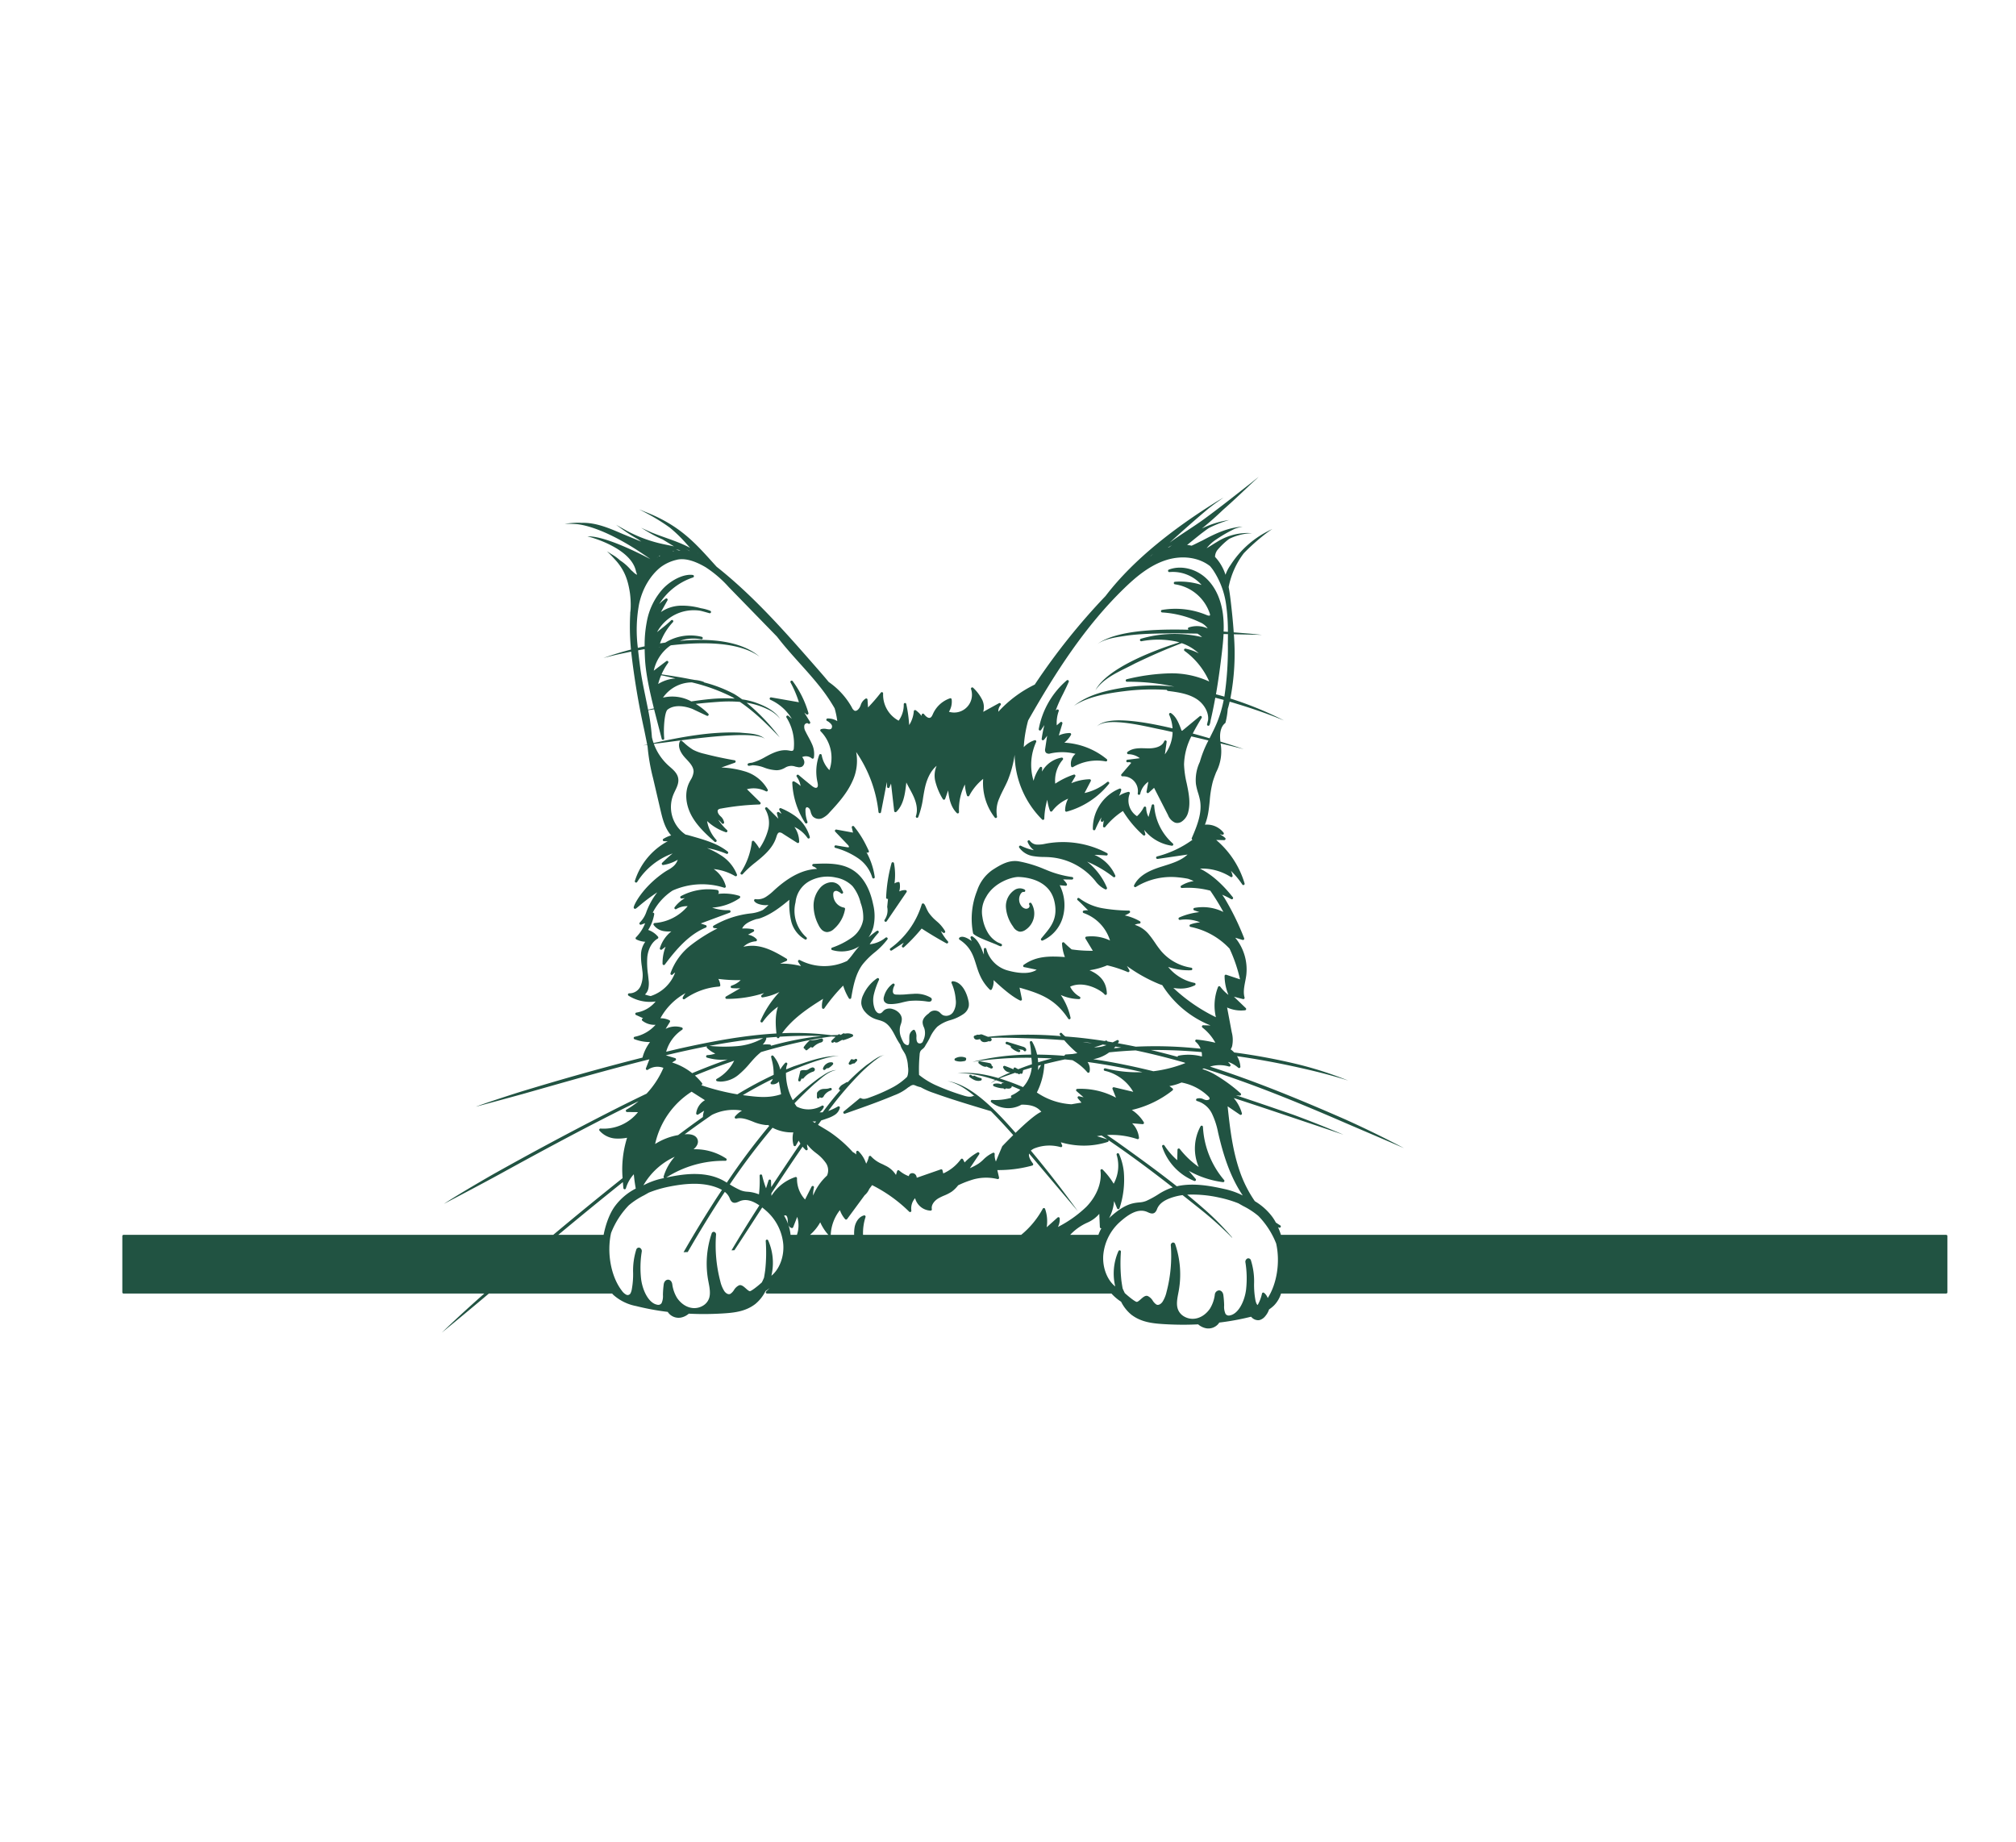 <svg id="e7d3d902-a6b3-4fb4-b601-2d140b6a0de0" data-name="Layer 2" xmlns="http://www.w3.org/2000/svg" viewBox="0 0 736 518.698" style="fill: #215342;" height="265" width="290"><path d="M269.908,250.093a18.967,18.967,0,0,0-7.736-.712,1,1,0,0,0,.229-.455.943.943,0,0,0-.25-.819.47.47,0,0,0-.28-.158,21.172,21.172,0,0,0-13.277,2.245.465.465,0,0,0-.225.549.454.454,0,0,0,.5.325l1.177-.126a12.686,12.686,0,0,0-3.745,3.3.466.466,0,0,0,.615.678,7.286,7.286,0,0,1,4.135-1.047,17.318,17.318,0,0,1-12.052,6.145.466.466,0,0,0-.357.726,5.712,5.712,0,0,0,3.946,2.265,11.241,11.241,0,0,0,2.511.061,12.438,12.438,0,0,0-4.188,6.117.466.466,0,0,0,.728.506l1.359-1.033a16.29,16.29,0,0,0-1.113,6.242.466.466,0,0,0,.323.434.478.478,0,0,0,.143.022.465.465,0,0,0,.373-.187c4.116-5.509,8.779-10.957,14.97-13.5a.466.466,0,0,0-.03-.873l-1.85-.619,10.6-3.947a.466.466,0,0,0-.181-.9,16.9,16.9,0,0,1-6.237-.935,20.135,20.135,0,0,0,10.041-3.473.465.465,0,0,0-.127-.829Z"/><path d="M316.482,234.258a.466.466,0,0,0,.695-.572c-.312-.69-.643-1.37-1.071-2.229a36.44,36.44,0,0,0-4.323-6.7.466.466,0,0,0-.814.4l.444,1.849-6.054-1.107a.465.465,0,0,0-.42.78l4.572,4.791c.327.344.507.709.407.831-.054.064-.215.122-.691.043l-4.048-.671a.459.459,0,0,0-.531.354.467.467,0,0,0,.32.551,27.306,27.306,0,0,1,8.266,3.763,13.107,13.107,0,0,1,5.207,7.067.466.466,0,0,0,.45.347.486.486,0,0,0,.092-.009.467.467,0,0,0,.37-.521,26.256,26.256,0,0,0-3.049-9.093Z"/><path d="M330.989,248.259A.463.463,0,0,0,330.6,248a4.641,4.641,0,0,0-2.3.483,6.88,6.88,0,0,0,.155-3.076.462.462,0,0,0-.2-.3.469.469,0,0,0-.355-.07,4.268,4.268,0,0,0-1.336.521,23.255,23.255,0,0,0-.178-7.361.466.466,0,0,0-.907-.037,55.935,55.935,0,0,0-1.976,12.581.466.466,0,0,0,.414.482.475.475,0,0,0,.277-.055l-.288,2.9a.413.413,0,0,0,.007.14,6.088,6.088,0,0,1-.865,4.493l-.1.151a.466.466,0,0,0,.766.53c.037-.053.074-.107.11-.161l7.137-10.493A.465.465,0,0,0,330.989,248.259Z"/><path d="M289.556,220.448a25.882,25.882,0,0,0-4.443-2.343.466.466,0,0,0-.58.664l.793,1.379-.987-.611a.472.472,0,0,0-.514.017.465.465,0,0,0-.186.478,16.4,16.4,0,0,0,.532,1.906l-4.064-4.051a.466.466,0,0,0-.718.585,9.815,9.815,0,0,1,.982,7.682,22.448,22.448,0,0,1-3.133,6.666,14.142,14.142,0,0,0-1.964-2.686.466.466,0,0,0-.8.267,25.423,25.423,0,0,1-4.068,11.207.466.466,0,0,0,.742.56,35.9,35.9,0,0,1,4.712-4.318c.681-.553,1.362-1.107,2.024-1.678,2.034-1.753,4.5-4.18,5.523-7.483.233-.752.5-1.6,1.092-1.735a1.956,1.956,0,0,1,1.3.461l5.249,3.337a.466.466,0,0,0,.716-.4,9.6,9.6,0,0,0-1.74-5.407,11.916,11.916,0,0,1,4.784,4.022.465.465,0,0,0,.83-.4A14.218,14.218,0,0,0,289.556,220.448Z"/><path d="M277.669,216.453a.468.468,0,0,0-.108-.5l-4.869-4.786a9.769,9.769,0,0,1,6.951.77.467.467,0,0,0,.634-.622,14.067,14.067,0,0,0-8.511-6.7,33.974,33.974,0,0,0-8.414-1.372l4.9-1.738a.466.466,0,0,0-.077-.9c-3.683-.634-7.386-1.429-11.007-2.361a17.252,17.252,0,0,1-4.12-1.467,20.52,20.52,0,0,1-3.366-2.609l-.745-.65a.465.465,0,0,0-.731.164c-.981,2.222.569,4.57,2.042,6.149l.263.282c1.353,1.441,2.752,2.931,2.7,4.724a6.857,6.857,0,0,1-1.081,2.958c-.209.384-.417.768-.6,1.158-1.634,3.507-1.223,8.054,1.1,12.163,2.115,3.745,5.5,6.771,8.22,9.2a.465.465,0,0,0,.652-.663,13.426,13.426,0,0,1-3.356-6.859,18.722,18.722,0,0,0,6.811,4.076.466.466,0,0,0,.464-.784,20.233,20.233,0,0,1-3.163-3.709,6.22,6.22,0,0,1,1.275,1.245.465.465,0,0,0,.834-.321,3.916,3.916,0,0,0-1.338-2.275c-.129-.134-.256-.267-.376-.4-.476-.534-.931-1.507-.453-2a1.909,1.909,0,0,1,1.023-.389,92.444,92.444,0,0,1,14.034-1.491A.469.469,0,0,0,277.669,216.453Z"/><path d="M299.909,262.362a2.987,2.987,0,0,0,1.985.961l.1,0a3.933,3.933,0,0,0,2.472-1.148,12.329,12.329,0,0,0,4.046-7.251.465.465,0,0,0-.377-.535,4.774,4.774,0,0,1-3.924-4.942,1.475,1.475,0,0,1,.218-.809,1.148,1.148,0,0,1,1.2-.286,4.339,4.339,0,0,1,1.432.861.466.466,0,0,0,.7-.578l-.336-.652c-.179-.344-.326-.628-.382-.751a3.849,3.849,0,0,0-3.862-2.088,5.907,5.907,0,0,0-3.816,2.1,9.879,9.879,0,0,0-2.344,6.632,15.43,15.43,0,0,0,1.761,6.779A6.508,6.508,0,0,0,299.909,262.362Z"/><path d="M296.318,312.8a4.413,4.413,0,0,0-.952.467,2.184,2.184,0,0,1-1.591.442c-.148,0-.295-.008-.44,0-1.152.039-1.2.384-1.226.55a.377.377,0,0,0,0,.106l-.693,2.9a.466.466,0,0,0,.885.283c.112-.279.239-.552.377-.819a.467.467,0,0,0,.66-.02,7.232,7.232,0,0,1,3.273-2.365,1.43,1.43,0,0,0,.518-.205.789.789,0,0,0,.308-.937A.868.868,0,0,0,296.318,312.8Z"/><path d="M303.737,310.868a2.72,2.72,0,0,0-1.909.477,3.118,3.118,0,0,0-1.363,1.712.466.466,0,0,0,.181.526.459.459,0,0,0,.263.082.465.465,0,0,0,.292-.1l.739-.6a.467.467,0,0,0,.48.023,5.689,5.689,0,0,0,1.667-1.353.465.465,0,0,0,.054-.476A.5.5,0,0,0,303.737,310.868Z"/><path d="M312.188,309.691c-.226.172-.375.285-1.074.06a.464.464,0,0,0-.54.2l-.669,1.092a.466.466,0,0,0,.4.709.456.456,0,0,0,.184-.038l1.047-.449a.464.464,0,0,0,.52-.1l.753-.778a.466.466,0,0,0-.618-.694Z"/><path d="M303,320.255a4.765,4.765,0,0,1-1.7.293c-.156.009-.31.017-.464.029a2.921,2.921,0,0,0-2.513,1.338.478.478,0,0,0-.065.233l-.016,1.482a.466.466,0,0,0,.345.455.457.457,0,0,0,.121.016.468.468,0,0,0,.406-.237l.161-.286a.892.892,0,0,0,.844.225,1.2,1.2,0,0,0,.7-.744,4.941,4.941,0,0,1,2.571-1.958.465.465,0,0,0-.388-.846Z"/><path d="M299.852,302.151c-.274.064-.547.133-.819.2a10.209,10.209,0,0,1-3.167.468.46.46,0,0,0-.352.115,12.827,12.827,0,0,0-2.034,2.292.466.466,0,0,0,.028.566.472.472,0,0,0,.415.161.466.466,0,0,0,.462.522.468.468,0,0,0,.3-.112c.46-.393.941-.766,1.436-1.115a.479.479,0,0,0,.2.192.467.467,0,0,0,.52-.07,6.505,6.505,0,0,1,2.7-1.708,1.433,1.433,0,0,0,.6-.242.8.8,0,0,0,.195-1.1A.466.466,0,0,0,299.852,302.151Z"/><path d="M324.67,289.573q.391.038.779.037a17.486,17.486,0,0,0,4.038-.635c.83-.2,1.689-.4,2.531-.518a26.074,26.074,0,0,1,6.353.2l.568.064a1.415,1.415,0,0,0,.737-.069.793.793,0,0,0,.449-1.018.907.907,0,0,0-.371-.4,10.622,10.622,0,0,0-6.292-1.36c-.743.026-1.486.084-2.229.143a26.838,26.838,0,0,1-3.968.119,1.673,1.673,0,0,1-.951-.26,1.255,1.255,0,0,1-.349-.874,4.469,4.469,0,0,1,.6-2.205.466.466,0,0,0-.686-.595,8.442,8.442,0,0,0-3.169,4.735,2.263,2.263,0,0,0,.092,1.664A2.212,2.212,0,0,0,324.67,289.573Z"/><path d="M325.075,269.241a.466.466,0,0,0,.527.769l4.335-2.817-.62,1.056a.465.465,0,0,0,.715.58,65.2,65.2,0,0,0,6.446-6.8c2.925,1.9,5.952,3.713,9.006,5.386a.466.466,0,0,0,.57-.72,17.327,17.327,0,0,1-2.558-3.737l.847.608a.467.467,0,0,0,.686-.594A13.533,13.533,0,0,0,342,259.4l-.218-.2A15.955,15.955,0,0,1,339,256.165a13.785,13.785,0,0,1-.9-1.786c-.356-.8-.571-1.288-.928-1.47a.466.466,0,0,0-.657.281A30.966,30.966,0,0,1,325.075,269.241Z"/><path d="M355.409,264.012c1.163.991,3.613,1.965,6.209,3,.747.3,1.51.6,2.232.9a8.833,8.833,0,0,0,1.349.583.466.466,0,0,0,.34-.866c-.407-.186-.841-.373-1.289-.561a9.677,9.677,0,0,1-3.457-3.275,15.192,15.192,0,0,1-2.115-5.878,10.377,10.377,0,0,1,1.333-7.406c2.885-5.357,9.568-7.387,11.884-7.3,2.564.072,11.079.906,12.982,8.65,1.529,6.231-1.11,9.408-3.663,12.48-.375.452-.747.9-1.1,1.348a.466.466,0,0,0,.561.711,13.284,13.284,0,0,0,7.182-8.006,16.136,16.136,0,0,0-.981-12.175l2.157.21a.46.46,0,0,0,.441-.216.467.467,0,0,0,0-.491,7.186,7.186,0,0,0-1.365-1.622l3.235.053a.478.478,0,0,0,.473-.44.464.464,0,0,0-.42-.489,37.041,37.041,0,0,1-9.726-2.725l-.443-.17a44.335,44.335,0,0,0-9.445-2.852c-3.451-.5-6.346,1.154-9.509,3.2a14.926,14.926,0,0,0-5.541,7.494h0a27.716,27.716,0,0,0-1.48,15.6A.473.473,0,0,0,355.409,264.012Z"/><path d="M376.524,252.8a.466.466,0,0,0-.782.506l.054.09a.958.958,0,0,1-.195,1.037,1.425,1.425,0,0,1-1.286.331,2.545,2.545,0,0,1-1.3-.807,3.9,3.9,0,0,1-.344-4.648c.265-.393.7-.738,1.045-.643a.47.47,0,0,0,.566-.3.465.465,0,0,0-.263-.582,3.575,3.575,0,0,0-3.316-.024,7.091,7.091,0,0,0-3.457,6.568,13.552,13.552,0,0,0,2.619,6.992,3.673,3.673,0,0,0,2.244,1.825,2.344,2.344,0,0,0,.385.032,3.475,3.475,0,0,0,1.877-.654,7.142,7.142,0,0,0,2.242-9.585A1.551,1.551,0,0,0,376.524,252.8Z"/><path d="M399.358,226.154a.462.462,0,0,0,.513-.278,34.946,34.946,0,0,1,2.228-4.408l-.217,1.052a.466.466,0,0,0,.84.36l.257-.372-.294,2.077a.466.466,0,0,0,.821.361,27.356,27.356,0,0,1,6.456-5.82,38.753,38.753,0,0,0,7.407,8.847.466.466,0,0,0,.759-.471l-.406-1.492a15.716,15.716,0,0,0,10.091,5.793.4.4,0,0,0,.06,0,.465.465,0,0,0,.307-.816,20.143,20.143,0,0,1-6.8-13.862.466.466,0,0,0-.915-.094l-1.165,4.273a7.681,7.681,0,0,1-.858-3.338.466.466,0,0,0-.883-.2,11.218,11.218,0,0,1-2.464,3.252,6.84,6.84,0,0,1-2.657-8.232.465.465,0,0,0-.525-.642,9.614,9.614,0,0,0-3.391,1.455,9.345,9.345,0,0,0,.819-2.122.465.465,0,0,0-.625-.525,15.657,15.657,0,0,0-9.739,14.755A.466.466,0,0,0,399.358,226.154Z"/><path d="M360.2,312.4l.012-.006a5.852,5.852,0,0,0,1.223.553.78.78,0,0,0,.273.159.675.675,0,0,0,.2.033.627.627,0,0,0,.433-.173.466.466,0,0,0-.216-.794l-.078-.018v-.012a1.112,1.112,0,0,0-.182-.622,1.133,1.133,0,0,0-.751-.4l-.59-.114a.475.475,0,0,0-.154-.062.425.425,0,0,0-.174,0l-2.456-.477a.465.465,0,0,0-.39.812C357.918,311.749,359.316,312.809,360.2,312.4Z"/><path d="M352.443,309.145a4.341,4.341,0,0,0-3.734.283.466.466,0,0,0,.075.841,5.325,5.325,0,0,0,2.945.193,1.165,1.165,0,0,0,.779-.254.464.464,0,0,0,.186-.431.465.465,0,0,0-.251-.632Z"/><path d="M367.432,304.27l.467.145a5.248,5.248,0,0,1,1.15.583.467.467,0,0,0,.1.531,6.724,6.724,0,0,0,2.4,1.491c.119.047.234.081.331.109a.461.461,0,0,0,.131.019.466.466,0,0,0,.134-.912c-.06-.018-.12-.037-.179-.057a.691.691,0,0,1-.278-.166l.021,0,1.843.344c.159.273.342.486.619.486h.009a.518.518,0,0,0,.435-.281.848.848,0,0,0-.164-.815,1.954,1.954,0,0,0-1.034-.6l-5.223-1.619c-.167-.059-.335-.112-.506-.156a.466.466,0,0,0-.257.895Z"/><path d="M355.815,317.362a3.719,3.719,0,0,0,1.383.284,2.756,2.756,0,0,0,.905-.147.466.466,0,0,0-.125-.905,8.52,8.52,0,0,1-2.149-.813.469.469,0,0,0-.569.161h0l-.739-.449a.466.466,0,0,0-.515.775A8.811,8.811,0,0,0,355.815,317.362Z"/><path d="M430.712,342.492a.466.466,0,0,0-.832.275l-.105,3.832a27.217,27.217,0,0,1-4.68-5.394.466.466,0,0,0-.822.414,20.428,20.428,0,0,0,11.712,12.544.466.466,0,0,0,.528-.735l-2.5-2.947a34.537,34.537,0,0,0,12.475,4.13l.059,0a.465.465,0,0,0,.354-.769,32.52,32.52,0,0,1-7.729-19.42.466.466,0,0,0-.872-.2,16.949,16.949,0,0,0-.673,14.842A32.833,32.833,0,0,1,430.712,342.492Z"/><path d="M273.438,202.627a9.782,9.782,0,0,0,1.272-.211,12.624,12.624,0,0,1,4.35.891,14.527,14.527,0,0,0,4.354.933,5.712,5.712,0,0,0,1.913-.314,9.628,9.628,0,0,0,1.225-.559,4.279,4.279,0,0,1,3.851-.436c.26.056.52.112.78.158a2.348,2.348,0,0,0,1.612-.155,1.931,1.931,0,0,0,.77-2.165,3.8,3.8,0,0,0-.709-1.329,3.333,3.333,0,0,1,3.51.47.465.465,0,0,0,.764-.257,8.659,8.659,0,0,0-.778-5.141c-.375-.86-.824-1.689-1.26-2.491-.348-.642-.708-1.3-1.02-1.971a3.2,3.2,0,0,1-.406-2.249,1.177,1.177,0,0,1,.8-.714.593.593,0,0,1,.566.105.466.466,0,0,0,.713-.588l-2.117-3.405.769.625a.463.463,0,0,0,.551.028.468.468,0,0,0,.191-.518,36.493,36.493,0,0,0-5.743-11.614.466.466,0,0,0-.791.486,39.939,39.939,0,0,1,3.062,7.214l-10.129-1.772a.466.466,0,0,0-.271.884,17.49,17.49,0,0,1,7.8,6.943l-1.236-1.078a.465.465,0,0,0-.7.6,18.012,18.012,0,0,1,2.68,11.148,1.423,1.423,0,0,1-.26.853c-.283.278-.86.17-1.418.067l-.155-.029c-2.715-.493-5.4.667-7.667,1.868l-.847.454a21.073,21.073,0,0,1-4.893,2.134,5.767,5.767,0,0,0-1.306.225.468.468,0,0,0-.326.536A.46.46,0,0,0,273.438,202.627Z"/><path d="M388.579,194.181a10.335,10.335,0,0,0,2.406-2.818.466.466,0,0,0-.4-.7,9.642,9.642,0,0,0-4.031.884l1.3-4.352a.466.466,0,0,0-.753-.484l-1.3,1.141a12.791,12.791,0,0,1,.719-5.191.466.466,0,0,0-.72-.529l-.384.291a50.02,50.02,0,0,1,2.61-5.891c.71-1.439,1.445-2.927,2.147-4.555a.466.466,0,0,0-.731-.538,30.767,30.767,0,0,0-10.215,17.76.467.467,0,0,0,.846.345l1.209-1.795a43.259,43.259,0,0,0-.984,5.025.465.465,0,0,0,.807.374,13.361,13.361,0,0,0,1.183-1.518l-.717,4.794a1.665,1.665,0,0,0,.277,1.415,1.693,1.693,0,0,0,1.643.274,19.955,19.955,0,0,1,9.158.148,4.662,4.662,0,0,0-1.611,4.53.465.465,0,0,0,.691.3,17.318,17.318,0,0,1,11.945-2.074.466.466,0,0,0,.385-.816A26.6,26.6,0,0,0,388.579,194.181Z"/><path d="M710.487,373.843H467.644a29.574,29.574,0,0,0-1.052-2.809c.115.055.224.116.34.17a.458.458,0,0,0,.2.044.466.466,0,0,0,.241-.865c-.549-.331-1.078-.68-1.592-1.04a16.561,16.561,0,0,0-1.489-2.337,21.955,21.955,0,0,0-6.18-5.449,44.575,44.575,0,0,1-5.467-10.828c-2.675-7.652-3.618-15.84-4.464-23.8l4.5,3.055a.466.466,0,0,0,.712-.509A14.561,14.561,0,0,0,450.4,323.9c7.123,2.3,14.2,4.688,21.223,7.039,6.285,2.123,12.582,4.211,18.862,6.351q-9.019-3.853-18.224-7.25c-6.546-2.258-13.634-4.712-21.047-7.136.466.047.933.089,1.4.1a.486.486,0,0,0,.446-.3.464.464,0,0,0-.137-.522,57.628,57.628,0,0,0-10-7.2,24.859,24.859,0,0,0-4.009-1.668l.065-.024c.18-.066.374-.13.561-.195,17.546,5.5,34.608,12.529,51.155,19.7,7.29,3.145,14.6,6.235,21.882,9.407q-10.556-5.585-21.452-10.491c-16.136-7.067-32.561-13.867-49.379-19.281a11.912,11.912,0,0,1,6.884-.045.466.466,0,0,0,.506-.746l-.807-.927a10.816,10.816,0,0,1,3.738,2.135.465.465,0,0,0,.771-.38,8.474,8.474,0,0,0-1.221-3.836c6.64.947,13.25,2.149,19.8,3.54,7,1.509,13.982,3.171,20.806,5.361a135.994,135.994,0,0,0-17.883-5.811,222.965,222.965,0,0,0-23.765-4.458,8.331,8.331,0,0,0-1.278-1.131,4.7,4.7,0,0,0,.515-1.127,10.841,10.841,0,0,0-.122-5.1l-1.7-9.054a12.4,12.4,0,0,0,6.552,1.019.466.466,0,0,0,.267-.8l-4.332-4.162,3.327.872a.466.466,0,0,0,.566-.579c-.537-1.859-.167-3.789.226-5.833.145-.753.294-1.531.393-2.3a18.166,18.166,0,0,0-4.027-13.681l2.692.8a.466.466,0,0,0,.562-.627,95.722,95.722,0,0,0-6.979-14.327c-.336-.53-.682-1.037-1.03-1.539a30.692,30.692,0,0,1,3.276,1.6.47.47,0,0,0,.231.061.466.466,0,0,0,.365-.756c-3.942-4.967-7.9-8.42-12-10.453a19.5,19.5,0,0,1,11.209,3.043.465.465,0,0,0,.707-.5,9.689,9.689,0,0,0-.6-1.723,30.842,30.842,0,0,1,4.144,4.991.466.466,0,0,0,.834-.39,33.137,33.137,0,0,0-10.37-15.872l2.948.062a.5.5,0,0,0,.444-.3.468.468,0,0,0-.126-.519,9.671,9.671,0,0,0-1.977-1.338,7.273,7.273,0,0,1,.925.183.468.468,0,0,0,.5-.19.463.463,0,0,0-.012-.539,7.7,7.7,0,0,0-6.81-2.93,21.614,21.614,0,0,0,1.233-4.515c.238-1.419.383-2.87.524-4.274a39.489,39.489,0,0,1,1.088-6.805c.34-1.2.809-2.409,1.262-3.575a16.492,16.492,0,0,0,1.634-10.327l-.018-.176,2.868.694c1.83.446,3.808.941,5.554,1.375q-2.154-.732-4.319-1.431c-1-.314-2.433-.765-4.173-1.3-.06-.568-.111-1.139-.123-1.7-.027-1.311.175-3.706,1.831-5.023a.462.462,0,0,0,.164-.26,28.088,28.088,0,0,0,.8-4.927c.084-.3.183-.586.262-.883.159-.592.3-1.189.438-1.785q1.406.41,2.814.846c5.762,1.755,11.462,3.726,17.031,6.023a125.391,125.391,0,0,0-12.1-5.4q-3.693-1.419-7.492-2.618a86.859,86.859,0,0,0,1.28-23.45q3.115.061,6.232.121c1.329.028,2.848.072,4.065.1q-2.3-.248-4.6-.465c-1.673-.129-3.612-.289-5.743-.455-.254-3.764-.638-7.438-1.043-10.945-.227-1.957-.469-3.818-.807-5.607A29.605,29.605,0,0,1,454.113,125a76.249,76.249,0,0,1,7.459-6.715c.664-.523,2.1-1.589,2.985-2.133q-.926.433-1.829.914a35.017,35.017,0,0,0-13.464,12.257,13.665,13.665,0,0,0-1.849,3.57c-.242-.693-.5-1.379-.815-2.051a16.992,16.992,0,0,0-3.018-4.488,4.276,4.276,0,0,1,.852-2.469,25.978,25.978,0,0,1,4.306-4.092,20.6,20.6,0,0,1,6.049-1.885,21.275,21.275,0,0,1,2.3-.177c-.608-.059-1.219-.088-1.83-.094a21.045,21.045,0,0,0-11.053,3.316c-1.234.708-2.447,1.538-3.686,2.25a14.515,14.515,0,0,1,3.633-3.295,50.844,50.844,0,0,1,6.779-3.869,26.122,26.122,0,0,1,2.709-.726c-.491.026-.973.087-1.456.147.035-.015.069-.033.1-.048-.067.018-.132.039-.2.057-4.674.6-8.986,2.678-13.108,4.905-1.31.607-2.61,1.317-3.943,1.9a13.721,13.721,0,0,0-1.645-.259q2.572-2.094,5.164-4.164c.546-.39,1.614-1.243,2.788-2.033a44.883,44.883,0,0,1,7.375-2.917,33.028,33.028,0,0,0-9.947,3.117c2.69-2.171,5.278-4.471,7.76-6.853,4.155-3.61,8.083-7.5,12.13-11.215.288-.275.67-.641.843-.818q-1.469,1.206-2.956,2.389c-7.067,5.5-10.31,8.156-17.021,13.087-4.112,2.971-8.481,5.579-12.522,8.562,4.7-4.275,9.45-8.492,14.32-12.56.65-.5,1.3-1,1.951-1.489,1.092-.8,2.468-1.756,3.436-2.418q-1.321.741-2.617,1.525c-14.35,8.952-29.864,20.521-40.472,34.4a236.222,236.222,0,0,0-25.884,32.388.444.444,0,0,0-.145.041,44.149,44.149,0,0,0-13.119,9.83,3.421,3.421,0,0,1,.817-2.406.466.466,0,0,0-.574-.717l-5.772,3.167a6.222,6.222,0,0,0-.293-4.26,15.86,15.86,0,0,0-3.365-4.523.466.466,0,0,0-.779.47,6.5,6.5,0,0,1-8.062,8.282,7.034,7.034,0,0,0,.988-4.527.465.465,0,0,0-.61-.384,10.554,10.554,0,0,0-6.147,5.533l-.083.184c-.256.571-.521,1.163-.989,1.358-.765.323-1.663-.537-2.276-1.315a.466.466,0,0,0-.824.2l-.082.444a9.626,9.626,0,0,0-2.074-2.031.467.467,0,0,0-.737.343,10.956,10.956,0,0,1-1.687,5.037,51.723,51.723,0,0,0-1.064-7.678.46.46,0,0,0-.512-.363.467.467,0,0,0-.409.476,9.758,9.758,0,0,1-1.862,5.973,10.768,10.768,0,0,1-5.669-9.922.466.466,0,0,0-.3-.463.471.471,0,0,0-.532.152,64.367,64.367,0,0,1-4.678,5.4l-.186-2.845a.464.464,0,0,0-.667-.389,4.292,4.292,0,0,0-1.839,2.454c-.078.184-.156.368-.237.545-.359.783-1.215,1.744-2,1.424a2.429,2.429,0,0,1-.963-1.168,27.607,27.607,0,0,0-8.458-9.309c-1.421-1.736-2.879-3.4-4.289-5.016-11.3-12.912-22.931-26.208-36.626-37.046-7.332-8.053-12.845-14.932-26.264-20.11-.652-.276-1.55-.647-2.054-.841q1.128.567,2.242,1.157a69.947,69.947,0,0,1,9.029,5.544,51.48,51.48,0,0,1,6.034,5.88c.447.483.885.978,1.323,1.474-4.925-2.666-10.626-4.012-15.479-6.251-.788-.346-1.691-.772-2.4-1.106q1.276.805,2.578,1.574a43.065,43.065,0,0,0,5.3,2.717c1.376.838,2.741,1.7,4.13,2.518-1.628-.365-3.276-.658-4.85-1.024a49.973,49.973,0,0,1-13.96-5.549c-.758-.4-1.683-.945-2.322-1.31q1.222.922,2.479,1.8a58.317,58.317,0,0,0,5.482,3.477c.4.3.812.582,1.229.861-2.778-1.084-5.444-2.23-6.727-2.753-4.8-2.057-9.76-4.261-15.053-4.09-.6-.037-1.2-.049-1.808-.032-1.373.033-3.172.21-4.3.363,1.373.007,2.747.026,4.117.121,2.525.2,11.48,1.709,27.046,12.758.239.187-15.84-8.638-22.962-8.263.852.131,16.109,4.184,17.767,12.883.141.36.253.744.365,1.127-.016-.008-.033-.009-.05-.018A4.569,4.569,0,0,1,231.3,132c-.309-.3-.633-.576-.954-.858a17.987,17.987,0,0,0-3.976-3.508,16.637,16.637,0,0,0-3.035-2.208c-.552-.337-1.379-.891-1.764-1.121,1.256,1.169,2.427,2.43,3.568,3.712,2.84,3.369,4.1,6.636,4.843,11.568a33.022,33.022,0,0,1,.262,5.439c-.021.491-.063.954-.121,1.39-.027.205-.052.414-.089.6.024-.068.042-.136.065-.2a86.581,86.581,0,0,0,.26,13.371c-1.779.46-3.453.934-4.974,1.4-1.657.507-3.646,1.16-5.085,1.694,1.781-.482,3.573-.92,5.371-1.333,1.452-.314,3.054-.65,4.759-.989a277.546,277.546,0,0,0,4.733,28.419q.5,2.443.962,4.763c.046.231.094.467.141.7-.506.117-1,.235-1.446.344.49-.074.981-.141,1.472-.213.041.2.081.407.123.612a71.6,71.6,0,0,0,2.012,11.589l2.655,11.4c.714,3.069,1.523,6.547,3.716,9.206.072.086.155.167.231.252a11.091,11.091,0,0,0-2.842,1.264.466.466,0,0,0,.239.859l1.327.028a24.931,24.931,0,0,0-11.975,14.474.466.466,0,0,0,.84.384,25.515,25.515,0,0,1,12.941-10.42c-1.329,1.082-2.608,2.23-3.821,3.429a.467.467,0,0,0-.088.542.461.461,0,0,0,.488.249,14.9,14.9,0,0,0,5.286-1.917,5.581,5.581,0,0,1-1.5,2.309,10.68,10.68,0,0,1-2.1,1.449c-.444.257-.887.515-1.3.8-8.026,5.507-11.324,12.169-11.17,12.958a.5.5,0,0,0,.312.362.529.529,0,0,0,.18.036c.233,0,.5-.221,1.427-1a68.042,68.042,0,0,1,6.682-5.028,27.474,27.474,0,0,0-3.536,6.032c-.119.28-.234.564-.35.85a10.26,10.26,0,0,1-2.467,4.129.466.466,0,0,0,.462.793l1.47-.541a15.155,15.155,0,0,1-3.359,5.182.467.467,0,0,0,.121.744,8.262,8.262,0,0,0,3.282.864,8.23,8.23,0,0,0-1.561,4.729,24.776,24.776,0,0,0,.294,4.2c.072.561.144,1.121.2,1.682a10.512,10.512,0,0,1-.618,5.488,4.442,4.442,0,0,1-4.137,2.722.461.461,0,0,0-.484.311.467.467,0,0,0,.188.544,14.659,14.659,0,0,0,7.9,2.267,15.006,15.006,0,0,0,2-.15,11.289,11.289,0,0,1-7.03,4.055.466.466,0,0,0-.126.885l2.564,1.163-.245.173a.466.466,0,0,0-.023.744,7.086,7.086,0,0,0,4.837,1.492,13.857,13.857,0,0,1-7.615,4.376.466.466,0,0,0-.076.893,16.14,16.14,0,0,0,5.665,1.038,16.075,16.075,0,0,0-2.751,5.669c-15.152,3.83-30.195,8.1-45.138,12.666-4.752,1.517-12.789,4.118-15.7,5.264q8.557-2.287,17.1-4.635c15.383-4.36,30.75-8.791,46.262-12.667l-1.266,3.263a.466.466,0,0,0,.727.531,6.134,6.134,0,0,1,5.654-.676,32.28,32.28,0,0,1-6.162,9.428q-6.518,3.117-12.954,6.393Q201.368,339.78,180.1,351.7c-5.63,3.219-14.208,8.284-18.046,10.838,6.759-3.546,13.509-7.107,20.213-10.754,13.683-7.542,27.437-14.958,41.372-22.024q4.772-2.412,9.5-4.713a31.188,31.188,0,0,1-4.429,3.089.466.466,0,0,0,.227.87l3.985.04a15.99,15.99,0,0,1-13.662,6,.468.468,0,0,0-.448.245.463.463,0,0,0,.046.509,8.514,8.514,0,0,0,6.368,2.9,16.669,16.669,0,0,0,3.711-.3,38.632,38.632,0,0,0-1.639,14.739q-12.785,10.2-25.32,20.705H45.124a.466.466,0,0,0-.466.466v20.5a.466.466,0,0,0,.466.466H176.807c-5.362,4.73-11.226,10.1-15.48,14.241q8.63-7.054,17.151-14.241h45.005c.124.139.237.288.368.418a17.334,17.334,0,0,0,8.352,4.139,95.121,95.121,0,0,0,11.576,2.138,4.816,4.816,0,0,0,.537.693,4.74,4.74,0,0,0,3.426,1.456,4.841,4.841,0,0,0,.81-.069,6.2,6.2,0,0,0,2.912-1.432c1.76.085,3.532.137,5.325.137q3.474,0,7.025-.213c4.264-.256,8.388-.713,11.946-3.459a14.348,14.348,0,0,0,3.719-4.723,17.908,17.908,0,0,0,1.51-1.105,16.209,16.209,0,0,1-1.25,1.2.466.466,0,0,0,.3.82H405.771a18.137,18.137,0,0,0,3.52,2.984,14.337,14.337,0,0,0,3.734,4.723c3.571,2.745,7.71,3.2,11.991,3.458q3.565.215,7.053.213c1.8,0,3.581-.052,5.348-.137a6.236,6.236,0,0,0,2.925,1.433,4.857,4.857,0,0,0,.813.068,4.764,4.764,0,0,0,3.436-1.455,4.827,4.827,0,0,0,.54-.694,95.585,95.585,0,0,0,11.609-2.135,4.477,4.477,0,0,0,.508.5,3.261,3.261,0,0,0,2.041.77,2.579,2.579,0,0,0,.7-.095,4.2,4.2,0,0,0,2.044-1.523,6.93,6.93,0,0,0,1.276-2.313,12.907,12.907,0,0,0,1.829-1.477,10.82,10.82,0,0,0,2.541-4.317H710.487a.465.465,0,0,0,.465-.466v-20.5A.465.465,0,0,0,710.487,373.843ZM441.052,323.208c.281.27.566.588.551.886a.434.434,0,0,1-.213.355,1.791,1.791,0,0,1-1.424.115c-.179-.058-.36-.127-.543-.2a3.273,3.273,0,0,0-2.474-.254.466.466,0,0,0,.078.883,8.746,8.746,0,0,1,5.478,4.7,28.032,28.032,0,0,1,2.186,6.757l.139.593c1.329,5.668,3.343,13.025,7.153,19.663.5.878,1.08,1.813,1.734,2.776a27.549,27.549,0,0,0-6.395-2.3c-5.23-1.18-11.3-2.342-17.137-1.189-.195.039-.37.085-.556.127-7.05-5.574-14.35-10.837-21.653-16.068-1.186-.829-2.478-1.722-3.844-2.651a29.835,29.835,0,0,1,11.076,1.491.461.461,0,0,0,.439-.076.466.466,0,0,0,.174-.41,8.785,8.785,0,0,0-2.5-5.279l3.818.31a.469.469,0,0,0,.432-.218.463.463,0,0,0,.006-.484,14.044,14.044,0,0,0-4.366-4.475,37.715,37.715,0,0,0,14.856-7.144.465.465,0,0,0-.009-.737l-1.118-.841a18.97,18.97,0,0,0,4.393-1.3A19.062,19.062,0,0,1,441.052,323.208Zm-48.04-1.828,2.587,2.251-1.625-.362a.466.466,0,0,0-.458.755l1.311,1.557c-1.221.179-2.435.385-3.64.6a24.8,24.8,0,0,1-12.654-4.3,25.508,25.508,0,0,0,2.729-10.337q3.719-.942,7.47-1.745c.934.082,1.866.192,2.8.289a19.527,19.527,0,0,1,5.44,4.427.468.468,0,0,0,.355.164.44.44,0,0,0,.1-.011.466.466,0,0,0,.348-.331,4.567,4.567,0,0,0-.736-3.589c6.709.909,13.388,2.176,20.033,3.707a47.486,47.486,0,0,1-12.775-1.208q-.385-.1-.774-.189a.466.466,0,0,0-.214.907c.254.064.507.126.761.186a16.2,16.2,0,0,1,9.653,7.482l-7.02-1.664a.459.459,0,0,0-.46.149.467.467,0,0,0-.081.476l1.262,3.179a27.216,27.216,0,0,0-14.129-3.211.466.466,0,0,0-.283.817Zm-14-10.512c-.029-.541-.088-1.08-.167-1.616,1.749.043,3.5.107,5.243.21C382.378,309.885,380.688,310.362,379.007,310.868Zm1.054.976a21.034,21.034,0,0,1-1.137,1.9c.062-.537.09-1.077.1-1.618C379.371,312.032,379.715,311.934,380.061,311.844Zm15.281-8.4q1.632.181,3.258.386A14.707,14.707,0,0,1,395.342,303.446Zm9.611,3.784c3.21-.332,6.428-.577,9.653-.71,6.01,1.255,11.963,2.764,17.866,4.455l.252.179a47.5,47.5,0,0,1-11.655,2.97c-7.3-1.8-14.666-3.32-21.957-4.392A13.906,13.906,0,0,0,404.953,307.23Zm-5.5-1.86a32.608,32.608,0,0,0,3.126-.994q.681.1,1.362.206c-.41.153-.824.294-1.245.409A10.236,10.236,0,0,1,399.45,305.37Zm7.208.363c.192-.2.376-.405.554-.616.712.122,1.422.237,2.134.368C408.449,305.556,407.554,305.648,406.658,305.733Zm23.248,3.139q-4.844-1.34-9.732-2.5c6.165-.052,12.342.223,18.51.758a6.305,6.305,0,0,1,.093,1.611,19.01,19.01,0,0,0-8.51-.3.463.463,0,0,0-.366.359C429.9,308.826,429.908,308.848,429.906,308.872Zm-27.744,28.713c.693.46,1.381.927,2.07,1.393l-3.765-1.142C401.029,337.734,401.594,337.654,402.162,337.585Zm46.1-179.12a117.151,117.151,0,0,1-1.278,18.911q-1.527-.45-3.067-.857c.947-5.441,1.614-10.612,2.127-14.97.279-2.366.529-4.705.645-7.024l1.6.031C448.289,155.867,448.275,157.172,448.26,158.465Zm-12.319-35.992-.029.013h0Zm-8.115-.365c-.333.235-.648.469-.976.7-.189.059-.378.116-.565.18C426.8,122.7,427.312,122.4,427.826,122.108Zm-6.908,3.183c-.26.241-.512.485-.769.728-.072.046-.147.089-.219.136C420.26,125.868,420.587,125.578,420.918,125.291Zm-166.007-.2c-.02-.01-.041-.017-.061-.026-.065-.065-.125-.135-.192-.2l0,0Zm-3.088-.878c-.07-.014-.141-.029-.212-.042-.528-.335-1.062-.661-1.611-.963C250.609,123.539,251.219,123.873,251.823,124.211Zm-3.352-.264c-.218.007-.437.026-.656.042-.16-.042-.319-.084-.475-.134l-.038-.011c-.188-.068-.367-.145-.557-.21C247.281,123.718,247.861,123.82,248.471,123.947Zm-1.961.185-.008,0-.039-.007Zm-.064.012-.06.011-.06-.019C246.366,124.137,246.406,124.14,246.446,124.144Zm-.806-.018c.153.023.3.055.455.08-.109.019-.219.037-.328.058l-.13-.067C245.639,124.173,245.64,124.149,245.64,124.126Zm-4.925,1.779c.117,0,.234-.009.351-.012-.2.1-.383.225-.576.335A1.13,1.13,0,0,0,240.715,125.905Zm-.637.562c-.054.033-.111.062-.164.1,0-.026,0-.052-.01-.077C239.962,126.479,240.02,126.475,240.078,126.467Zm-4.411,51.059c-.734-3.527-1.492-7.174-1.955-10.778l-.021-.163c-.261-2.025-.522-4.068-.738-6.117.778-.146,1.578-.29,2.388-.432.019,1.2.062,2.365.118,3.473.267,5.327,1.677,11.822,3.257,18.159-.706.157-1.408.315-2.113.478C236.3,180.6,235.985,179.055,235.667,177.526ZM241.1,294.785a22.946,22.946,0,0,1,9.178-9.18,8.231,8.231,0,0,0-1.018,1.588.466.466,0,0,0,.692.582,24.613,24.613,0,0,1,12.586-4.557.465.465,0,0,0,.432-.5,5.661,5.661,0,0,0-.718-2.3,57.439,57.439,0,0,0,8.154.451,8.545,8.545,0,0,1-3.318,2,.466.466,0,0,0,.1.908,18.86,18.86,0,0,0,3.08.042l-5.22,3.019a.466.466,0,0,0,.231.869h.246a44.092,44.092,0,0,0,13.428-2.12l-.9.763a.468.468,0,0,0-.126.545.473.473,0,0,0,.489.272,21.154,21.154,0,0,0,6.144-1.968,36.653,36.653,0,0,0-6.908,10.474.465.465,0,0,0,.813.44,23.225,23.225,0,0,1,5.552-5.546c-1.089,3.177-.877,6.692-.554,9.769-11.935.665-23.843,2.94-35.468,5.527-1.6.373-3.2.761-4.793,1.145a14.2,14.2,0,0,1,5.829-8.024.466.466,0,0,0-.106-.831,7.692,7.692,0,0,0-5.922.511l1.561-2.514a.468.468,0,0,0-.2-.666A7.44,7.44,0,0,0,241.1,294.785Zm47.685-35.717a10.5,10.5,0,0,0,5.117,6.938.465.465,0,0,0,.511-.77,12.893,12.893,0,0,1-3.977-12.8,9.911,9.911,0,0,1,5.2-7.774,13.888,13.888,0,0,1,9.578-1.234,11.255,11.255,0,0,1,6.023,3.13,15.579,15.579,0,0,1,2.97,6.142,14.759,14.759,0,0,1,.927,6.082,10.09,10.09,0,0,1-4.115,6.533,28.006,28.006,0,0,1-7.242,3.688.466.466,0,0,0,.033.882,12.053,12.053,0,0,0,9.264-1c.222-.124.431-.265.644-.4-.568.63-1.12,1.277-1.644,1.948-.222.283-.439.57-.657.858a22.607,22.607,0,0,1-2.084,2.494c-.024.024-.052.049-.077.072a19.209,19.209,0,0,1-17.237-.315.466.466,0,0,0-.621.65c.319.529.667,1.04,1.03,1.538a29.03,29.03,0,0,0-7.608-.893l2.277-.977a.466.466,0,0,0,.056-.828c-3.51-2.1-7.869-4.711-12.578-4.711h-.154a15.544,15.544,0,0,0-3.013.359,7.392,7.392,0,0,1,4.486-1.988.466.466,0,0,0,.327-.784,5.4,5.4,0,0,0-3.135-1.627l2-1.11a.466.466,0,0,0-.132-.864,14.863,14.863,0,0,0-4.007-.275c.771-1.78,3.012-2.733,4.946-3.372l.2-.07a7.487,7.487,0,0,0,1.792-.453c3.9-1.443,7.289-4.116,10.307-6.614A26.99,26.99,0,0,0,288.783,259.068Zm-7.69,45.319a12.487,12.487,0,0,0-2.65,0,5.031,5.031,0,0,0,1.3-2.1.449.449,0,0,0-.07-.382q1.961-.18,3.925-.314l.007.062a.466.466,0,0,0,.364.4.477.477,0,0,0,.1.011.468.468,0,0,0,.4-.226c.065-.109.138-.213.2-.32,5.093-.323,10.21-.428,15.361-.252-1.1.119-2.2.251-3.294.376a115.862,115.862,0,0,0-15.231,3.177.194.194,0,0,0,0-.024A.466.466,0,0,0,281.093,304.387Zm-34.629,4.943-3.384-1.025c.5-.119.99-.243,1.486-.361,4.51-1.065,9.023-2.048,13.545-2.916-.024.03-.059.049-.076.085a.465.465,0,0,0,.1.525,10.09,10.09,0,0,0,3.006,2.034,10.438,10.438,0,0,1-2.914.566.466.466,0,0,0-.111.912,19.332,19.332,0,0,0,7.507.685q-6.535,2.311-12.923,4.991a22.424,22.424,0,0,0-7.336-3.9l1.211-.75a.466.466,0,0,0-.109-.843Zm12.474-4.457c6.536-1.235,13.092-2.225,19.684-2.866a22.836,22.836,0,0,1-9.494,2.951A56.81,56.81,0,0,1,258.938,304.873Zm-6.448,16.716,4.871,3.1a6.438,6.438,0,0,0-3.2,4.792.467.467,0,0,0,.714.445l2.195-1.4a6.8,6.8,0,0,0-.451,2.309c-3.051,2.149-6.062,4.359-9.047,6.594a23.061,23.061,0,0,0-8.4,3.256A30.329,30.329,0,0,1,252.49,321.589ZM268.3,331.2a.466.466,0,0,0,.5.206c1.963-.477,3.9.266,5.951,1.054a16.349,16.349,0,0,0,4.713,1.29c.176.011.353.016.529.016.136,0,.271-.017.407-.024.149.105.3.212.448.31a241.933,241.933,0,0,0-15.506,20.733,18.924,18.924,0,0,0-6.674-2.679c-5.219-1.036-10.618-.2-15.438.831a38.86,38.86,0,0,1,21.588-6.114.466.466,0,0,0,.267-.854,20.526,20.526,0,0,0-11.88-3.367c1.395-1.188,1.91-2.484,1.419-3.683-.512-1.249-1.95-1.9-4.092-1.807-.2.008-.391.03-.587.043,3.259-2.408,6.585-4.793,9.976-7.107a17.728,17.728,0,0,1,10.958-1.555,9.734,9.734,0,0,0-2.548,2.163A.466.466,0,0,0,268.3,331.2Zm13.041-12.628a.467.467,0,0,0,.349.31,2.961,2.961,0,0,0,2.658-.994l.815,4.63c-4.554,1.535-8.68,1.012-13.774.356l-.205-.026c3.589-2.129,7.241-4.124,10.957-5.93a3.672,3.672,0,0,1-.705,1.2A.465.465,0,0,0,281.336,318.571Zm8.273,17.866a9.524,9.524,0,0,0,.094,4.7.467.467,0,0,0,.391.336.474.474,0,0,0,.461-.23l1.027-1.79a12.09,12.09,0,0,0,.623,1.1q-.517.736-1.035,1.471-4.851,7.173-9.624,14.4l-.06-2.314a.466.466,0,0,0-.91-.13l-.916,2.871a37.667,37.667,0,0,1-1.422-4.693.466.466,0,0,0-.922.106,42.648,42.648,0,0,1-.244,6.807,13.284,13.284,0,0,0-4.165-.967,8.035,8.035,0,0,1-2.594-.557,32.435,32.435,0,0,1-3.888-2.1,244.193,244.193,0,0,1,15.614-20.7A15.08,15.08,0,0,0,289.609,336.437Zm-43.282,8.9a18.93,18.93,0,0,0-4.061,7.229.468.468,0,0,0,.168.506c.018.013.041.01.06.02-.3.066-.6.131-.9.2a27.331,27.331,0,0,0-6.657,2.452l-.042.015A25.348,25.348,0,0,1,246.327,345.342Zm-42.5,28.5q11.685-9.747,23.568-19.252c.056.754.119,1.5.19,2.213a.465.465,0,0,0,.422.418.3.3,0,0,0,.042,0,.467.467,0,0,0,.448-.338,12.873,12.873,0,0,1,2.89-5.143q.236,2.619.715,5.21a21.914,21.914,0,0,0-7.4,6.155c-1.978,2.555-3.5,6.5-4.339,10.735Zm77.782,14.943a20.278,20.278,0,0,0-1.175-12.919.466.466,0,0,0-.89.214,59.222,59.222,0,0,1-.184,10.642c-.133.953-.276,1.884-.443,2.774q-.369.887-.791,1.713c-1.709,1.57-3.877,3.187-4.363,3.21-.359-.008-.938-.525-1.449-.98-.813-.724-1.653-1.476-2.523-1.164a4.425,4.425,0,0,0-1.843,1.733,4.623,4.623,0,0,1-1.294,1.369c-.806.419-1.69-.248-2.2-.947a11.415,11.415,0,0,1-1.487-3.622,51.666,51.666,0,0,1-1.562-16.961.977.977,0,0,0-.69-1.088.8.8,0,0,0-.906.587,34.326,34.326,0,0,0-1.3,16.948c.055.306.114.615.174.926.366,1.915.745,3.9.236,5.619a5.03,5.03,0,0,1-2.392,2.932c-3.115,1.787-6.962.593-9.356-2.9a12.853,12.853,0,0,1-1.75-5.039c-.187-1.134-.917-1.632-1.56-1.616-.671.014-1.416.567-1.564,1.771a35.275,35.275,0,0,0-.281,3.8,6.156,6.156,0,0,1-.5,3,1.442,1.442,0,0,1-1.6.562c-3.079-.562-5.27-5.057-5.845-9.208a36.9,36.9,0,0,1,.2-10.068,1.312,1.312,0,0,0-.831-1.541,1,1,0,0,0-1.169.756,25.371,25.371,0,0,0-1.137,8.486,30.984,30.984,0,0,1-.456,5.811,5.5,5.5,0,0,1-.484,1.579,1.179,1.179,0,0,1-1.477.579,4.449,4.449,0,0,1-1.685-1.491c-3.958-5.089-5.574-13.779-3.947-21.08a30.34,30.34,0,0,1,6.476-10.109,27.969,27.969,0,0,1,5.535-3.629c.645-.362,1.2-.68,1.713-.978a41.948,41.948,0,0,1,7.024-2.115c5.238-1.059,12-1.99,17.83.227a13.171,13.171,0,0,1,1.9.88c-.71,1.067-1.422,2.134-2.123,3.206-4.118,6.41-8.105,12.913-11.889,19.529l1.517-.052c4.326-7.473,8.8-14.824,13.539-21.965a5.69,5.69,0,0,1,1.7,2.128l.114.267a2.958,2.958,0,0,0,.807,1.266c.833.651,1.837.19,2.57-.148l.131-.06c2.455-1.112,5.012-.095,7.292,1.475-3.481,5.414-6.89,10.874-10.172,16.411l1.062-.043c3.409-5.184,6.773-10.4,10.149-15.607.549.429,1.077.876,1.578,1.319a18.454,18.454,0,0,1,6.125,12.244C286.268,381.972,284.515,386.444,281.606,388.786Zm9.33-14.943h-2.329a16.351,16.351,0,0,0-2.356-6.969.93.93,0,0,1,.483-.149c.64.054.827,1.151.837,1.792.01.61.041,2.468,1.432,2.842a.464.464,0,0,0,.555-.28l1.483-3.791A10.545,10.545,0,0,1,290.936,373.843Zm.035-20.632a.467.467,0,0,0-.61-.457,16.478,16.478,0,0,0-8.732,6.86l-.024-.914c3.734-5.724,7.514-11.417,11.4-17.036a11.782,11.782,0,0,0,1.085,1.191.466.466,0,0,0,.762-.484,4.485,4.485,0,0,1-.213-1.569,16.9,16.9,0,0,0,3.126,3.073l.194.158a15.269,15.269,0,0,1,3.535,3.579,4.719,4.719,0,0,1,.427,4.6,20.454,20.454,0,0,0-5.081,7.288,11.857,11.857,0,0,1,.311-2.93.466.466,0,0,0-.869-.318l-2.381,4.7A11.029,11.029,0,0,1,290.971,353.211Zm5.665-20.767c.187.013.375.023.56.023s.347,0,.518-.016c.068,0,.133-.02.2-.026l-.408.573C297.215,332.814,296.922,332.634,296.636,332.444Zm-.916,41.4a16.773,16.773,0,0,0,3.721-4.577,17.529,17.529,0,0,0,2.961,4.577Zm4.177-39.389c-.417-.247-.838-.5-1.258-.752.106-.146.208-.293.314-.439l.882-1.2c.729-.2,1.439-.459,2.136-.712a11.936,11.936,0,0,0,2.752-1.276,4.345,4.345,0,0,0,1.884-2.586.465.465,0,0,0-.677-.508,23.641,23.641,0,0,1-3.562,1.671,124.745,124.745,0,0,1,12.25-14.3c1.518-1.451,3.088-2.84,4.742-4.133,1.124-.783,2.247-1.808,3.643-2-2.491.3-4.468,2.237-6.515,3.547a66.426,66.426,0,0,0-7.037,6.377.446.446,0,0,0-.424,0l-.178.111c-.2.126-.5.315-1.245.726a3.131,3.131,0,0,0-1.287,1.348.466.466,0,0,0,.419.671.493.493,0,0,0,.121-.036c-2.3,2.6-4.451,5.339-6.528,8.139a6.74,6.74,0,0,1-1.123.022,5.274,5.274,0,0,0,1.5-1.814.466.466,0,0,0-.656-.607,9.7,9.7,0,0,1-6.637,1.194,9.532,9.532,0,0,1-2.561-.874c-.287-.4-.55-.8-.8-1.2q3.528-3.675,7.3-7.105c2.417-1.914,4.809-4.519,7.962-5.019-2.386.041-4.432,1.7-6.374,2.93a85.127,85.127,0,0,0-9.522,8.086,21.151,21.151,0,0,1-2.49-10c3.7-1.609,7.222-3.069,11.257-4.389,2.669-.792,5.379-1.759,8.191-1.762-5.727-.193-11.26,2.01-16.623,3.779-.929.355-1.846.733-2.762,1.112a5.094,5.094,0,0,1,.371-1.766.466.466,0,0,0-.716-.589,12.076,12.076,0,0,0-1.8,2.415,11.936,11.936,0,0,0-2.5-4.965.466.466,0,0,0-.824.384l.194.873a19.807,19.807,0,0,1,.72,5.641,139.888,139.888,0,0,0-13.25,7.108A84.1,84.1,0,0,1,255.95,319.2l.05-.008a.467.467,0,0,0,.293-.748,22.239,22.239,0,0,0-2.587-2.752q7.029-2.909,14.317-5.408a15.394,15.394,0,0,1-6.338,6.617.466.466,0,0,0,.131.866,7.164,7.164,0,0,0,1.4.135,10.535,10.535,0,0,0,6.323-2.415,31.319,31.319,0,0,0,4.2-4.234c.439-.5.88-1.008,1.329-1.5a22.483,22.483,0,0,1,2.792-2.635q8.091-2.388,16.362-4.1c3.146-.584,6.229-1.208,9.349-1.579.5.03,1,.066,1.5.1-.5.447-1,.905-1.455,1.4a.466.466,0,0,0,.342.783.461.461,0,0,0,.265-.083l.395-.276a.9.9,0,0,0,.47.272,1.542,1.542,0,0,0,1.066-.251l1.356-.744a.426.426,0,0,0,.057.048.466.466,0,0,0,.4.07,19.042,19.042,0,0,0,3.234-1.26.465.465,0,0,0-.022-.844,4.3,4.3,0,0,0-2.278-.323c-.27.035-.444.051-.555.057a.467.467,0,0,0-.549-.053l-.89.553h0l-.061-.05a.7.7,0,0,0-.956-.025l-.089.078c-.771.008-1.543.031-2.315.079a105.625,105.625,0,0,0-17.958-.73c3.83-5.389,9.6-9.209,14.976-12.558a7.564,7.564,0,0,0-.4,3.24.466.466,0,0,0,.847.22,62.541,62.541,0,0,1,6.878-8.277,20.458,20.458,0,0,0,2.073,4.641.465.465,0,0,0,.4.222.512.512,0,0,0,.087-.008.465.465,0,0,0,.371-.378c.7-4.031,1.5-8.6,4.077-12.111a28.413,28.413,0,0,1,4.436-4.45,27.935,27.935,0,0,0,4.711-4.791.466.466,0,0,0-.674-.63,11.088,11.088,0,0,1-5.8,2.416,28.779,28.779,0,0,1,3.177-4.168.466.466,0,0,0-.591-.715,36.024,36.024,0,0,0-3,2.335,11.944,11.944,0,0,0,1.735-3.68,17.85,17.85,0,0,0-.068-8.351c-.838-4.118-2.814-9.637-7.471-12.544-4.031-2.515-8.869-2.487-14.313-2.209a.466.466,0,0,0-.126.907,3.467,3.467,0,0,1,1.416.921c-4.928.171-9.961,2.639-15.355,7.521l-.413.376a18.392,18.392,0,0,1-2.858,2.282,5.494,5.494,0,0,1-3.791.848.465.465,0,0,0-.484.7c.611.97,2.313,1.316,3.017,1.419a7.069,7.069,0,0,0,2.177,0,13.805,13.805,0,0,1-2.1,1.865,12.941,12.941,0,0,1-4.165,1.2,34.4,34.4,0,0,0-13.773,4.5.467.467,0,0,0,.185.866l1.219.135A59.364,59.364,0,0,0,252.352,268a22.513,22.513,0,0,0-7.564,10.351.466.466,0,0,0,.776.469,5.035,5.035,0,0,1,.923-.741,14.18,14.18,0,0,1-8.948,8.6,14.24,14.24,0,0,1-2.075-.568,4.253,4.253,0,0,0,1.225-2.134,9.439,9.439,0,0,0,.1-3.181c-.062-.661-.136-1.323-.212-1.986a29.454,29.454,0,0,1-.26-6.359c.323-3.05,1.739-5.569,3.788-6.739a.466.466,0,0,0,.127-.7,8.043,8.043,0,0,0-3.586-2.469,15.649,15.649,0,0,0,2.2-5.764.466.466,0,0,0-.557-.532,21,21,0,0,1,7.246-8.075,26.44,26.44,0,0,1,18.831-1.049.466.466,0,0,0,.6-.563,11.149,11.149,0,0,0-4.4-6.239,19.4,19.4,0,0,1,7.807,2.562.466.466,0,0,0,.675-.556,14.715,14.715,0,0,0-5.961-7.1,30.605,30.605,0,0,0-4.979-2.573,33.032,33.032,0,0,1,7.1,2.091.466.466,0,0,0,.472-.793c-3.673-2.932-8.047-4.181-13.583-5.763l-.739-.211c-.346-.1-.7-.175-1.051-.239a12.1,12.1,0,0,1-4.371-14.844c.161-.374.342-.75.523-1.127.706-1.467,1.436-2.985,1.129-4.64-.327-1.767-1.692-2.962-3.012-4.117-.188-.165-.375-.328-.557-.492a19.947,19.947,0,0,1-5.314-7.893c.347-.049.695-.1,1.042-.151,6.763-.709,35.316-5.4,39.617-1.6-2.374-2.18-6.1-2.013-9.13-2.361-10.664-.468-21.246,1.556-31.629,3.8a19.885,19.885,0,0,1-.6-2.09,78.945,78.945,0,0,0-1.361-9.9q1.078-.165,2.16-.323c.508,2.028,1.031,4.039,1.538,5.986.433,1.663.853,3.273,1.238,4.8a.464.464,0,0,0,.451.352.44.44,0,0,0,.08-.007.465.465,0,0,0,.383-.5c-.34-3.418.086-9.62,1.231-10.522,3.4-2.675,9.079-.236,9.124-.216l5.206,2.464a.466.466,0,0,0,.54-.739,24.1,24.1,0,0,0-4.6-3.6c2.8-.3,5.634-.56,8.428-.744a48.77,48.77,0,0,1,7.7.02c5.3,3.593,9.937,8.153,14.545,12.973a74.536,74.536,0,0,0-12.086-12.669,26.542,26.542,0,0,1,7.586,2.363,12.45,12.45,0,0,1,4.653,3.547c-2.121-3.229-5.94-4.916-9.477-6.14a27.76,27.76,0,0,0-4.385-.993c-.932-.676-1.881-1.329-2.868-1.928a49.543,49.543,0,0,0-11.02-4.266.458.458,0,0,0-.246-.213,11.874,11.874,0,0,0-3.156-.675q-.779-.148-1.559-.27c-3.52-.716-7.082-1.254-10.594-1.785a21.527,21.527,0,0,1,2.4-4.173.466.466,0,0,0-.656-.649l-4.583,3.482a14.951,14.951,0,0,1,5.815-8.988c.135-.1.283-.177.422-.27,12.011-1.377,24.979-1.246,32.38,4.134-6.74-5.793-18.037-6.777-29.091-5.763a14.862,14.862,0,0,1,7.8-.558.466.466,0,0,0,.212-.907,17.419,17.419,0,0,0-13.327,2.1q-.976.143-1.94.3a22.313,22.313,0,0,1,4.745-7.788.466.466,0,0,0-.682-.634,40.065,40.065,0,0,1-3.37,2.883c-.591.47-1.192.948-1.766,1.429a15.218,15.218,0,0,1,15.933-7.792c1.071.271,2.132.574,3.183.873a.466.466,0,0,0,.3-.881,16.11,16.11,0,0,0-3.409-.935,25.72,25.72,0,0,0-7.585-.927,13.3,13.3,0,0,0-7.018,2.336l2.408-4.3a.466.466,0,0,0-.673-.609,18.008,18.008,0,0,0-2.333,1.943,23.243,23.243,0,0,1,12.342-9.679.466.466,0,0,0-.073-.9c-3.089-.479-7.663,1.62-10.885,4.989a24.368,24.368,0,0,0-5.937,12.1,44.923,44.923,0,0,0-.787,8.96q-1.26.27-2.473.556a51.91,51.91,0,0,1,.449-16.006c1.8-8.35,6.6-12.493,8.03-13.564a15.509,15.509,0,0,1,5.521-2.529c2.8-.775,6.419.122,10.751,2.669a42.028,42.028,0,0,1,8.451,7.264l17.577,18.043c.791,1.007,1.584,2.014,2.4,2.994,1.91,2.3,3.942,4.561,5.9,6.745,2.353,2.616,4.785,5.322,7.017,8.109a63.718,63.718,0,0,1,5.742,8.341,30.76,30.76,0,0,1,.967,4.672,6.411,6.411,0,0,0-3.546-.961.465.465,0,0,0-.224.866,4.645,4.645,0,0,1,1.622,1.322,1.254,1.254,0,0,1-.046,1.537c-.385.338-.981.242-1.674.132a3.863,3.863,0,0,0-2.058.048.465.465,0,0,0-.153.765A13.729,13.729,0,0,1,302.8,204.2a10.306,10.306,0,0,1-2.812-5.468.465.465,0,0,0-.416-.387.451.451,0,0,0-.48.3,17.687,17.687,0,0,0-.667,9.9c.182.812.3,1.685-.173,2.01-.493.336-1.28-.145-1.857-.6-1.631-1.3-3.261-2.643-4.841-3.981a.466.466,0,0,0-.681.626A8.329,8.329,0,0,1,292.288,210a11.4,11.4,0,0,0-2.36-1.669.467.467,0,0,0-.684.431,29.068,29.068,0,0,0,4.7,14.7.466.466,0,0,0,.828-.416,11.509,11.509,0,0,1-.706-4.215,1.381,1.381,0,0,1,.284-.985.435.435,0,0,1,.413-.074,1.535,1.535,0,0,1,.915.822,6.484,6.484,0,0,1,.286.845,4.234,4.234,0,0,0,.761,1.655,3.112,3.112,0,0,0,3.513.619,8.106,8.106,0,0,0,2.659-2.118c3.1-3.319,6.281-6.912,8.214-11.146a17.512,17.512,0,0,0,1.461-10.859A47.387,47.387,0,0,1,320.72,219.5a.466.466,0,0,0,.442.418.443.443,0,0,0,.479-.377l2.138-11,.078,1.758a.467.467,0,0,0,.386.438.461.461,0,0,0,.512-.285l.544-1.347,1.15,10.036a.467.467,0,0,0,.791.279c2.538-2.5,3.138-6.2,3.573-10.076.023-.211.047-.423.07-.634.366.742.757,1.466,1.143,2.177.5.924,1.021,1.878,1.46,2.842,1.279,2.808,1.577,5.251.884,7.26a.466.466,0,0,0,.871.331,32.77,32.77,0,0,0,1.789-7.209c.218-1.291.442-2.625.748-3.907.5-2.089,1.659-5.512,4.165-7.57a8.951,8.951,0,0,0-.559,5.319,22.975,22.975,0,0,0,2.822,6.812.465.465,0,0,0,.847-.067l1.1-3.093c.331,3.2,1.028,6.142,3.168,8.269a.466.466,0,0,0,.794-.355,20.148,20.148,0,0,1,2.151-10.087,15.838,15.838,0,0,0,.748,4.024.468.468,0,0,0,.4.319.454.454,0,0,0,.451-.246,19.816,19.816,0,0,1,5.068-6.132,20.588,20.588,0,0,0,4.232,14.107.463.463,0,0,0,.367.181.466.466,0,0,0,.454-.571,11.262,11.262,0,0,1,.862-6.677c.471-1.173,1.054-2.329,1.618-3.448.487-.964.989-1.961,1.425-2.977a40.1,40.1,0,0,0,2.53-9.391,34.172,34.172,0,0,0,10.038,23.617.47.47,0,0,0,.324.13.447.447,0,0,0,.175-.034.467.467,0,0,0,.291-.416,28.623,28.623,0,0,1,1.089-6.91,17.81,17.81,0,0,0,.985,4.038.466.466,0,0,0,.81.116,14.155,14.155,0,0,1,5.829-4.534,9.271,9.271,0,0,0-1.112,4.28.466.466,0,0,0,.181.375.472.472,0,0,0,.407.081A30.045,30.045,0,0,0,404.866,209.2a.466.466,0,0,0-.658-.652,19.912,19.912,0,0,1-8.264,4.016l2.276-4.354a.463.463,0,0,0-.018-.462.5.5,0,0,0-.407-.219,18.6,18.6,0,0,0-6.685,1.446l1.445-2.462a.467.467,0,0,0-.55-.678,28.439,28.439,0,0,0-6.757,3.308A11.665,11.665,0,0,1,388,200.4a.466.466,0,0,0-.422-.766,10.122,10.122,0,0,0-7.169,5.112l.068-1.251a.466.466,0,0,0-.843-.3,14.62,14.62,0,0,0-2.3,4.9,20.011,20.011,0,0,1,.949-14.168.466.466,0,0,0-.564-.64,9.223,9.223,0,0,0-3.968,2.535,46.773,46.773,0,0,1,1.607-9.756c10.032-17.644,20.758-34.336,34.991-48.166,4.165-4.046,9.257-8.445,15.455-10.392,5.872-1.844,11.938-.945,15.977,2.244.381.451.729.895,1.025,1.311a29.9,29.9,0,0,1,4.874,13.134,68.214,68.214,0,0,1,.6,9.532l-1.565-.114a39,39,0,0,0-.258-6.425c-.5-3.78-1.953-9.1-6.063-12.969-3.811-3.591-9.3-4.882-13.667-3.215a.466.466,0,0,0-.287.544.473.473,0,0,0,.5.354,13.969,13.969,0,0,1,11.728,4.7,25.762,25.762,0,0,0-9.7-1.159.466.466,0,0,0-.026.927,15.807,15.807,0,0,1,12.735,10.7.965.965,0,0,1,.06.606c-.125.241-.712.128-1.2-.08a29.493,29.493,0,0,0-16.313-1.877.466.466,0,0,0,.052.924,36.851,36.851,0,0,1,13.771,3.58,6.378,6.378,0,0,1,2.866,2.261,9.4,9.4,0,0,0-6.908-.368.463.463,0,0,0-.312.461.453.453,0,0,0,.27.379c-12.938-.351-26.755.438-33.277,5.177,3.044-2.025,6.831-2.425,10.363-2.986,5.623-.815,12.321-.826,18.409-.877,2.57.02,5.14.064,7.709.1a10.771,10.771,0,0,1,1.681,1.279,43.689,43.689,0,0,0-22.34.595.465.465,0,0,0-.321.55.476.476,0,0,0,.526.357,32.4,32.4,0,0,1,12.634.086q.633.15,1.246.338c-10.18,3.13-26.607,9.667-30.67,17.455,3.4-4.91,9.394-7.057,14.476-9.789,5.991-2.869,11.113-5.127,17.033-7.384a17.437,17.437,0,0,1,6.2,3.718,17.934,17.934,0,0,0-4.8-1.724.466.466,0,0,0-.366.834,27.562,27.562,0,0,1,9,11.172,32.728,32.728,0,0,0-14.36-2.987,73.633,73.633,0,0,0-15.767,2.153.466.466,0,0,0,.1.92,78.335,78.335,0,0,1,17.3,1.775,74.819,74.819,0,0,0-18.4.348c-6.409,1.049-13.082,2.535-18.264,6.677,5.363-3.583,13.175-4.711,18.453-5.367a80.29,80.29,0,0,1,15.483-.456.459.459,0,0,0,.389.372c3.481.45,7.426.961,10.537,3.007,2.408,1.583,4.42,4.605,4.116,7.591q-.181.775-.375,1.55a.466.466,0,0,0,.886.281,6.6,6.6,0,0,0,.408-1.664c.654-2.776,1.212-5.556,1.706-8.285q1.535.381,3.071.8a44.128,44.128,0,0,1-2.445,8.281c-.732,1.768-1.619,3.53-2.477,5.235-.082.161-.163.324-.244.486-1.881-.554-3.947-1.145-6.128-1.738,1.031-2.031,2.18-3.947,3.236-5.7a.466.466,0,0,0-.7-.6l-6.382,5.289-.255-.065c-.91-2.571-1.93-5.091-3.828-6.354a.465.465,0,0,0-.682.58,14.2,14.2,0,0,1,1.224,4.967c-11.754-2.781-24.232-4.571-27.62-.648,3.75-3.925,19.093.306,23.866,1.154,1.261.275,2.52.563,3.779.846a14.03,14.03,0,0,1-2.815,8.131l.636-4.515a.466.466,0,0,0-.9-.238c-.957,2.4-4.449,2.6-5.908,2.574-.286-.005-.574-.014-.864-.023-2.336-.071-4.748-.141-6.6,1.324a.466.466,0,0,0,.289.831h0a7.054,7.054,0,0,1,4.2,1.455l-4.048.512a2.369,2.369,0,0,0-.555.074.466.466,0,0,0,.175.913l.439-.055a1.614,1.614,0,0,1,.848.261l-3.568,4.15a.466.466,0,0,0-.058.522.449.449,0,0,0,.465.244,5.372,5.372,0,0,1,5.557,6.086c-.009.039-.017.078-.026.116a.466.466,0,0,0,.91.2c.009-.04.019-.081.027-.121a7.273,7.273,0,0,1,2.94-4.3l-.656,3.6a.466.466,0,0,0,.773.427l1.978-1.809,5.066,9.912a4.949,4.949,0,0,0,2.54,2.772,2.713,2.713,0,0,0,.868.143,2.948,2.948,0,0,0,1.4-.368,5.815,5.815,0,0,0,2.571-3.536c.941-3.5.191-7.087-.534-10.558a35.219,35.219,0,0,1-.973-6.875,23.829,23.829,0,0,1,2.662-10.269q3.126.733,6.246,1.483a40.121,40.121,0,0,0-3.143,7.833,15.278,15.278,0,0,0-1.425,8.086,21.36,21.36,0,0,0,.8,3.271,24.787,24.787,0,0,1,.686,2.637c.823,4.507-.952,9.1-3,13.8a.465.465,0,0,0,.13.546.447.447,0,0,0,.147.053c-.159.125-.307.235-.434.325a37.952,37.952,0,0,1-12.52,5.784.466.466,0,0,0,.183.912l10.954-1.6c-2.314,2.18-5.608,3.2-8.806,4.2l-.678.212c-3.926,1.23-8.19,3-10.045,6.82a.467.467,0,0,0,.675.594,24.522,24.522,0,0,1,15.583-3.482,33.2,33.2,0,0,1,3.456.5,19.407,19.407,0,0,1,2.049.848,12.074,12.074,0,0,0-4.55,1.66.466.466,0,0,0,.28.861,31.533,31.533,0,0,1,10.321.969,85.629,85.629,0,0,1,4.791,7.781,16.842,16.842,0,0,0-10.579-1.482.467.467,0,0,0-.059.9l1.87.633a24.657,24.657,0,0,0-7.331,1.957.466.466,0,0,0,.26.887,13.738,13.738,0,0,1,7.338.884,14.522,14.522,0,0,0-3.538.774.466.466,0,0,0,.066.9,26.657,26.657,0,0,1,14.232,7.945,55.18,55.18,0,0,1,3.822,11.2l-5.029-1.676a.466.466,0,0,0-.614.445,18.355,18.355,0,0,0,1.329,6.691.464.464,0,0,0,.084.232,16.483,16.483,0,0,1-3-3.023.465.465,0,0,0-.8.113A18.609,18.609,0,0,0,443.9,294.4a62.549,62.549,0,0,1-15.534-10.686,16.79,16.79,0,0,0,2.545.228,11.616,11.616,0,0,0,5.306-1.19.468.468,0,0,0,.251-.48.463.463,0,0,0-.373-.393,16.631,16.631,0,0,1-9.627-5.838,23.262,23.262,0,0,0,8.381,1.211.466.466,0,0,0,.047-.927,17.943,17.943,0,0,1-10.991-6.082,36.216,36.216,0,0,1-2.169-2.946c-.679-.99-1.38-2.015-2.172-2.958a10.755,10.755,0,0,0-5.282-3.663,3.866,3.866,0,0,1,1.656-.431.466.466,0,0,0,.221-.868,18.9,18.9,0,0,0-5.532-2.134,9.141,9.141,0,0,0,1.747-.915.466.466,0,0,0-.243-.852,60.851,60.851,0,0,1-9.53-.842,19.837,19.837,0,0,1-8.587-3.676.466.466,0,0,0-.586.725c.674.557,1.468,1.352,2.386,2.272.449.451.931.933,1.433,1.42a5.37,5.37,0,0,0-1.578.1.466.466,0,0,0-.052.9,15.468,15.468,0,0,1,9.63,10.024,15.6,15.6,0,0,0-8.63-1.417.465.465,0,0,0-.342.7l2.692,4.461a48.568,48.568,0,0,1-7.731-.5,35.133,35.133,0,0,1-2.718-2.475.466.466,0,0,0-.794.36,16.268,16.268,0,0,0,1.048,4.911c-5.911-.413-10.525-.342-15.044,2.853a.466.466,0,0,0,.223.844c.28.028,1.581.305,2.729.55.733.155,1.334.283,1.8.378-2.8,1.875-7.314,1.195-10.762.225a11.1,11.1,0,0,1-7.629-7.818.466.466,0,0,0-.918.119l.016,1.938c-.056-.143-.11-.284-.165-.425-.907-2.354-1.845-4.787-3.989-6.184a.466.466,0,0,0-.7.54l.382,1.123c-1.613-1.194-3.418-2.011-4.426-1.244a.465.465,0,0,0,.026.761c4.024,2.638,5,5.758,6.029,9.061.93,2.978,1.892,6.056,4.993,9.157a.467.467,0,0,0,.743-.114,6.127,6.127,0,0,0,.654-3.352c2.772,2.548,6.508,5.956,9.694,7.453a.467.467,0,0,0,.655-.517l-.868-4.176c7.9,2.244,13.118,4.28,17.774,11.336a.466.466,0,0,0,.845-.354,23.709,23.709,0,0,0-3.554-8.306,17.034,17.034,0,0,0,6.671,1.5.446.446,0,0,0,.459-.345.466.466,0,0,0-.224-.528,8.587,8.587,0,0,1-3.509-3.667c5.261-2.412,11.532,1.492,12.581,2.834a.466.466,0,0,0,.833-.3c-.141-4.714-2.93-7.019-6.339-8.531a25.7,25.7,0,0,0,6.455-1.788,44.631,44.631,0,0,1,7.5,2.448.467.467,0,0,0,.6-.639,16.362,16.362,0,0,0-.913-1.574,56.017,56.017,0,0,0,11.954,6.661c.329.126.644.22.966.331a37.139,37.139,0,0,0,17.633,14.711l-2.67-.062a.465.465,0,0,0-.3.834,17.888,17.888,0,0,1,4.725,5.543,52.466,52.466,0,0,0-6.631-1.133l-.193-.024a.462.462,0,0,0-.485.275.468.468,0,0,0,.127.543,6.361,6.361,0,0,1,1.787,2.506c-.808-.076-1.615-.157-2.423-.226a150.482,150.482,0,0,0-21.228-.5c-2.175-.456-4.359-.868-6.547-1.259.1-.154.2-.307.3-.466a.466.466,0,0,0-.616-.65c-.516.267-1.039.533-1.567.793-.641-.109-1.279-.227-1.92-.33,0-.01,0-.02-.006-.03a.464.464,0,0,0-.6-.263c-.142.053-.29.087-.434.136-3.3-.51-6.62-.948-9.957-1.289q-2.172-.2-4.352-.368a6.368,6.368,0,0,1-1.269-1.162.466.466,0,0,0-.732.578c.12.158.25.307.372.464a137.469,137.469,0,0,0-26.635.245l-1.933-.76a1.367,1.367,0,0,0-.785-.12,1.2,1.2,0,0,0-.2.064,1.384,1.384,0,0,1-.8.038.457.457,0,0,0-.22.023l-.956.341a.465.465,0,0,0-.308.436,1.081,1.081,0,0,0,1,1.01,2.362,2.362,0,0,0,.888-.111l.139-.036c.093-.024.191-.023.285-.039v0a1.609,1.609,0,0,0,1.01,1.012,2.046,2.046,0,0,0,.617.091,4.344,4.344,0,0,0,1.389-.3.452.452,0,0,0,.112-.076.916.916,0,0,0,.311.1.792.792,0,0,0,.085,0,.742.742,0,0,0,.469-.166.646.646,0,0,0,.24-.442.735.735,0,0,0-.459-.7c5.214-.139,10.441.087,15.651.238,3.828.131,7.585.344,11.3.639a40.219,40.219,0,0,0,4.8,4.734c-.506.089-1.013.167-1.517.26l-.156.031L389.1,308a.468.468,0,0,0-.43.4c0,.008,0,.016,0,.024-.1.021-.2.038-.3.059q-4.935-.4-9.753-.434a16.953,16.953,0,0,0-1.783-4.7.466.466,0,0,0-.861.331,24.618,24.618,0,0,1,.433,3.763c.012.2.028.409.042.613a88.086,88.086,0,0,0-21.43,2.651,132.607,132.607,0,0,1,21.527-1.5c.024.241.043.483.074.72a12.149,12.149,0,0,1,.1,1.65c-1.685.553-3.349,1.166-5,1.82l-1-.581a.466.466,0,0,0-.694.329,1.507,1.507,0,0,0-.019.276c-1.044-.446-2.106-.863-3.169-1.247a.467.467,0,0,0-.613.541,2.838,2.838,0,0,0,2.664,1.852,48.587,48.587,0,0,0-4.421,2.055c-5.388-1.585-10.5-2.312-14.932-1.674,4.479-.317,8.994.785,13.231,2.164.194.063.378.129.57.193a13.38,13.38,0,0,0-1.772,1.358,14.577,14.577,0,0,1,2.034-1.269c1.064.358,2.091.728,3.1,1.105-.209-.022-.415-.062-.625-.071a.462.462,0,0,0-.461.311.494.494,0,0,0-.026.142,4.542,4.542,0,0,0-2.682-.159.466.466,0,0,0-.044.888,10.878,10.878,0,0,0,2.534.7c.3.034.611.043.917.049.06.05.118.1.173.157a.469.469,0,0,0,.325.131.476.476,0,0,0,.208-.048.465.465,0,0,0,.208-.208c.089.007.177.016.267.028.56.074,1.416.187,1.827-.5a.461.461,0,0,0,.032-.387c1.058.43,2.1.876,3.15,1.341a12.4,12.4,0,0,1-3.153,2.028.466.466,0,0,0,.02.861,21.158,21.158,0,0,1-7.16.839.448.448,0,0,0-.461.3.465.465,0,0,0,.142.53,10.049,10.049,0,0,0,6.239,2.172,9.607,9.607,0,0,0,1.606-.134,9.836,9.836,0,0,0,3.191-1.146c3.925-.036,5.863.948,7.248,2.6-2.088.84-6.121,4.482-9.417,7.682-6.419-7.255-15.691-17.55-24.859-18.9,3.929.83,7.193,3.206,10.2,5.763l-.372-.262a.464.464,0,0,0-.471-.039c-1.106.532-2.563.127-3.845-.293a83.509,83.509,0,0,1-10.08-3.794,28.523,28.523,0,0,1-5.8-3.615,56.327,56.327,0,0,1,.208-7.371,3,3,0,0,1,.362-1.4,3.153,3.153,0,0,1,.631-.62c.16-.131.319-.262.466-.405a3.6,3.6,0,0,0,.737-1.108,24.721,24.721,0,0,0,1.536-2.664,13.789,13.789,0,0,1,2.728-4.036,13.514,13.514,0,0,1,4.852-2.422,16.191,16.191,0,0,0,4.76-2.251,4.644,4.644,0,0,0,1.857-2.715,5.372,5.372,0,0,0-.125-2.155c-.708-3.266-2.576-6.833-5.694-7.049a.48.48,0,0,0-.414.2.462.462,0,0,0-.043.457,17.86,17.86,0,0,1,1.514,5.971,6.928,6.928,0,0,1-.889,4.571,3.051,3.051,0,0,1-3.8,1.171,5.213,5.213,0,0,1-.79-.619,2.783,2.783,0,0,0-4.317-.043c-.788.592-2.255,1.694-2.281,3.265a4.457,4.457,0,0,0,.434,1.75c.085.209.169.419.236.632a5.974,5.974,0,0,1-.225,3.784,10.9,10.9,0,0,1-.487,1.109,1.69,1.69,0,0,1-.28.24,1.236,1.236,0,0,1-1.246.1c-.455-.262-.692-.9-.7-1.9v-.24a4.017,4.017,0,0,0-.586-2.545.464.464,0,0,0-.559-.141,2.788,2.788,0,0,0-1.434,2.439,10.622,10.622,0,0,0-.017,1.071,6.812,6.812,0,0,1-.061,1.353c-.037.2-.131.547-.349.657a.826.826,0,0,1-.608-.037,2.362,2.362,0,0,1-1.089-.835,14.359,14.359,0,0,1-.875-1.891,6.927,6.927,0,0,1-.369-3.973c.066-.274.154-.544.242-.814a5.631,5.631,0,0,0,.384-1.959c-.068-1.861-1.791-3.182-3.364-3.622a3.477,3.477,0,0,0-2.887.273,4.372,4.372,0,0,0-.7.64,2.431,2.431,0,0,1-.728.6,1.328,1.328,0,0,1-1.287-.237,3.085,3.085,0,0,1-.912-1.315,9.12,9.12,0,0,1-.32-5.334,28.389,28.389,0,0,1,1.858-5.284.466.466,0,0,0-.7-.562,14.62,14.62,0,0,0-5.112,6.179,6.449,6.449,0,0,0-.644,3.056,5.488,5.488,0,0,0,1.418,3.055,8.81,8.81,0,0,0,3.587,2.519c.431.162.875.29,1.318.418a10.876,10.876,0,0,1,1.777.62c1.826.889,2.991,2.738,3.978,4.605l.334.638a24.84,24.84,0,0,0,1.833,3.129,6.1,6.1,0,0,0,.6,1.488c.173.314.362.618.551.922a12.455,12.455,0,0,1,.727,1.271,12.909,12.909,0,0,1,.918,4.3,8.059,8.059,0,0,1-.118,3.229,3.777,3.777,0,0,1-.251.588,23.976,23.976,0,0,1-5,3.673,64.748,64.748,0,0,1-8.582,3.788c-1.067.41-2.282.806-3.177.3a.467.467,0,0,0-.526.047l-5.794,4.782a.466.466,0,0,0,.3.825.463.463,0,0,0,.155-.026l1.639-.578c5.359-1.887,10.9-3.839,16.427-6.159a17.375,17.375,0,0,0,5.034-2.876c.066-.036.137-.063.2-.1.128-.077.255-.16.382-.244a2.474,2.474,0,0,1,1.212-.538,2.718,2.718,0,0,1,.937.272l.194.082a9.513,9.513,0,0,0,1.612.483,26.482,26.482,0,0,0,4.814,2.124c6.477,2.319,12.974,4.27,19.257,6.156l1.551.466c2.709,2.708,5.3,5.539,7.853,8.391.1.116.2.235.3.351-1.8,1.771-3.284,3.308-3.936,3.991a.416.416,0,0,0-.092.139c-.077.178-1.49,3.487-2.295,5.521a6.541,6.541,0,0,1-.457-2.6.466.466,0,0,0-.643-.584,12.271,12.271,0,0,0-3.458,2.451A12.394,12.394,0,0,1,357.3,347.8a21.278,21.278,0,0,1-3.23,1.721l3.415-5.092a.465.465,0,0,0-.614-.666,19.9,19.9,0,0,0-4.7,3.656l-.585-1.132a.467.467,0,0,0-.38-.251.482.482,0,0,0-.412.192,16.014,16.014,0,0,1-6.426,5.2l-.283-1.151a.462.462,0,0,0-.23-.3.469.469,0,0,0-.375-.031l-8.8,3.061a1.981,1.981,0,0,0-.374-1.055,1.511,1.511,0,0,0-1.962-.434,1.239,1.239,0,0,0-.544.912,11.1,11.1,0,0,1-3.525-2.071.467.467,0,0,0-.753.215l-.43,1.406a9.05,9.05,0,0,0-3.963-3.447c-.334-.174-.675-.344-1.016-.514a11.743,11.743,0,0,1-4.123-2.834.466.466,0,0,0-.821.2,8.215,8.215,0,0,1-.957,2.481,11.06,11.06,0,0,0-2.84-4.576.466.466,0,0,0-.789.337l0,.887a3.906,3.906,0,0,0-1.222-.862,46.869,46.869,0,0,0-8.277-7.24C302.042,335.725,300.952,335.079,299.9,334.454ZM240.287,172.76a21.544,21.544,0,0,1,1.081-3.187c.372.077.745.142,1.115.221q2.053.475,4.123.944A13.463,13.463,0,0,0,240.287,172.76Zm12.3-.584a66.866,66.866,0,0,1,14.875,5.42c.261.154.51.324.768.482a58.794,58.794,0,0,0-9.02.185c-2.283.223-4.556.526-6.824.861a14.527,14.527,0,0,0-10.347-1.381A12.9,12.9,0,0,1,252.587,172.176Zm-12-12.847c.008-.045.023-.092.032-.138l.162-.023C240.718,159.222,240.651,159.273,240.588,159.329ZM376.662,312.787a12.241,12.241,0,0,1-3.183,7.132,82.781,82.781,0,0,0-8.559-3.163c1.822-.795,3.758-1.383,5.629-2.059.022,0,.048,0,.07.006l.312.141a.461.461,0,0,0,.353.014,1.988,1.988,0,0,1,.488.249.466.466,0,0,0,.61-.062l.115-.124.14.082a.465.465,0,0,0,.689-.305l.21-.966Q375.095,313.242,376.662,312.787Zm24.344,61.056H390.7a19.411,19.411,0,0,1,6.342-4.489,12.008,12.008,0,0,0,4.285-3.178l.209,4.828a.466.466,0,0,0,.3.415.47.47,0,0,0,.259.019A15.861,15.861,0,0,0,401.006,373.843Zm1.008-23.924a.466.466,0,0,0-.255.478c.57,4.357-1.357,9.3-5.157,13.213a43.538,43.538,0,0,1-10.375,7.356,6.13,6.13,0,0,0,.651-3.135.467.467,0,0,0-.777-.316l-3.974,3.559a13.867,13.867,0,0,0-.583-6.7.467.467,0,0,0-.406-.311.448.448,0,0,0-.448.249,32.172,32.172,0,0,1-7.868,9.528H315.078a19.04,19.04,0,0,1,.913-6.509.466.466,0,0,0-.567-.58c-2.027.538-3.107,2.64-3.414,4.276a13.95,13.95,0,0,0-.181,2.813h-8.6a.458.458,0,0,0,.068-.189,15.584,15.584,0,0,1,3.339-8.823,10.128,10.128,0,0,0,1.9,3.287.482.482,0,0,0,.371.16.463.463,0,0,0,.356-.189l6.405-8.7a6.111,6.111,0,0,0,1.673-2.272l.9-1.219c.037-.049.086-.12.141-.2a53.335,53.335,0,0,1,13.546,9.7.466.466,0,0,0,.327.134.461.461,0,0,0,.211-.05.466.466,0,0,0,.249-.485,5.653,5.653,0,0,1,1.367-4.528,6.123,6.123,0,0,0,5.651,4.542h.006a.466.466,0,0,0,.457-.556c-.306-1.546.963-3.078,2.356-3.91a18.545,18.545,0,0,1,2.141-1.039,15.653,15.653,0,0,0,2.74-1.41,11.037,11.037,0,0,0,2.362-2.33,34.433,34.433,0,0,1,4.49-1.813,17.345,17.345,0,0,1,9.868-.471.465.465,0,0,0,.581-.552L364.1,350.2a46.391,46.391,0,0,0,12.759-1.651.466.466,0,0,0,.249-.729c-.868-1.157-1.68-2.477-1.412-3.656,4.6,5.417,9.154,10.882,13.776,16.285,1.317,1.55,2.775,3.283,4.011,4.732q-1.381-1.909-2.783-3.8-6.9-9.356-14.357-18.285a4.951,4.951,0,0,1,1.735-.977,14.969,14.969,0,0,1,9.131-.3.47.47,0,0,0,.475-.137.465.465,0,0,0,.084-.487l-.466-1.141a29.56,29.56,0,0,0,8.372,1.22,28.648,28.648,0,0,0,8.735-1.35.465.465,0,0,0,.324-.447.442.442,0,0,0-.068-.2c8.059,5.463,15.848,11.295,23.476,17.248a22.009,22.009,0,0,0-5.377,2.6,34.785,34.785,0,0,1-4.274,2.326,8.113,8.113,0,0,1-2.607.557c-2.291.236-5.143.529-10.242,5.056-.256.228-.5.463-.74.7a16.028,16.028,0,0,0,1.833-6.245l1.1,2.664a.466.466,0,0,0,.872-.03,33.091,33.091,0,0,0,1.573-13.305,21.4,21.4,0,0,0-1.737-6.521.466.466,0,0,0-.876.313,13.734,13.734,0,0,1-1.084,10.546,26.445,26.445,0,0,0-4.04-5.174A.466.466,0,0,0,402.014,349.919Zm60.806,47A4.179,4.179,0,0,0,461.463,395a.466.466,0,0,0-.729.253,14.356,14.356,0,0,1-1.586,4.189l-.02.028a1.454,1.454,0,0,1-.347-.408,5.427,5.427,0,0,1-.485-1.578,30.918,30.918,0,0,1-.459-5.812,25.3,25.3,0,0,0-1.141-8.485,1.007,1.007,0,0,0-1.174-.755,1.311,1.311,0,0,0-.83,1.54,36.783,36.783,0,0,1,.2,10.068c-.577,4.151-2.779,8.646-5.871,9.208a1.447,1.447,0,0,1-1.61-.563,6.294,6.294,0,0,1-.5-3.073,34.79,34.79,0,0,0-.281-3.726c-.149-1.2-.9-1.755-1.568-1.77a1.707,1.707,0,0,0-1.565,1.616,12.825,12.825,0,0,1-1.758,5.039c-2.4,3.5-6.27,4.688-9.4,2.9a5.036,5.036,0,0,1-2.4-2.932c-.511-1.72-.131-3.7.235-5.612.061-.313.121-.625.176-.933a34.176,34.176,0,0,0-1.31-16.948.8.8,0,0,0-.909-.587.979.979,0,0,0-.689,1.088,51.448,51.448,0,0,1-1.569,16.961,11.329,11.329,0,0,1-1.493,3.622c-.515.7-1.4,1.367-2.216.947a4.63,4.63,0,0,1-1.3-1.369,4.435,4.435,0,0,0-1.85-1.733c-.873-.308-1.715.439-2.531,1.164-.514.456-1.1.972-1.456.981h-.006c-.525,0-2.667-1.646-4.377-3.211-.283-.55-.547-1.123-.794-1.714-.168-.89-.311-1.821-.445-2.774a58.934,58.934,0,0,1-.184-10.641.466.466,0,0,0-.889-.214,20.2,20.2,0,0,0-1.181,12.921c-2.923-2.339-4.686-6.814-4.372-11.372a18.422,18.422,0,0,1,6.151-12.244c2.81-2.48,6.481-5.124,9.952-3.556l.132.061c.736.336,1.743.8,2.577.147a2.967,2.967,0,0,0,.811-1.268l.113-.264c.944-2.115,3.115-3.139,4.666-3.726a20.463,20.463,0,0,1,4.555-1.123q3.343,2.639,6.654,5.289a131.685,131.685,0,0,1,11.365,10.218l.124,0a99.262,99.262,0,0,0-10.586-10.7c-1.929-1.695-3.9-3.344-5.882-4.971a44.814,44.814,0,0,1,11.674,1.057,42.283,42.283,0,0,1,7.051,2.114c.513.3,1.075.617,1.724.98a28.084,28.084,0,0,1,5.556,3.629,30.331,30.331,0,0,1,6.485,10.054C467.431,383.808,466.157,391.738,462.82,396.92Z"/><path d="M377.252,235.6a24.827,24.827,0,0,0,3.922.307c.651.016,1.3.032,1.951.075a23.694,23.694,0,0,1,16.2,8.024c.177.2.352.411.529.62a9.59,9.59,0,0,0,3.664,3.1.442.442,0,0,0,.167.032.467.467,0,0,0,.431-.645,23.92,23.92,0,0,0-7.222-9.5,41.777,41.777,0,0,1,9.576,5.618.466.466,0,0,0,.7-.56,14.414,14.414,0,0,0-7.641-7.543c1.458.034,2.917.113,4.364.238a.447.447,0,0,0,.486-.332.464.464,0,0,0-.227-.543,34.2,34.2,0,0,0-22.046-3.5l-.529.1a11.812,11.812,0,0,1-2.89.3A3.389,3.389,0,0,1,376,230.023a.466.466,0,0,0-.83.412,7,7,0,0,0,2.283,3,18.516,18.516,0,0,1-4.759-1.63.466.466,0,0,0-.608.659A7.635,7.635,0,0,0,377.252,235.6Z"/></svg>